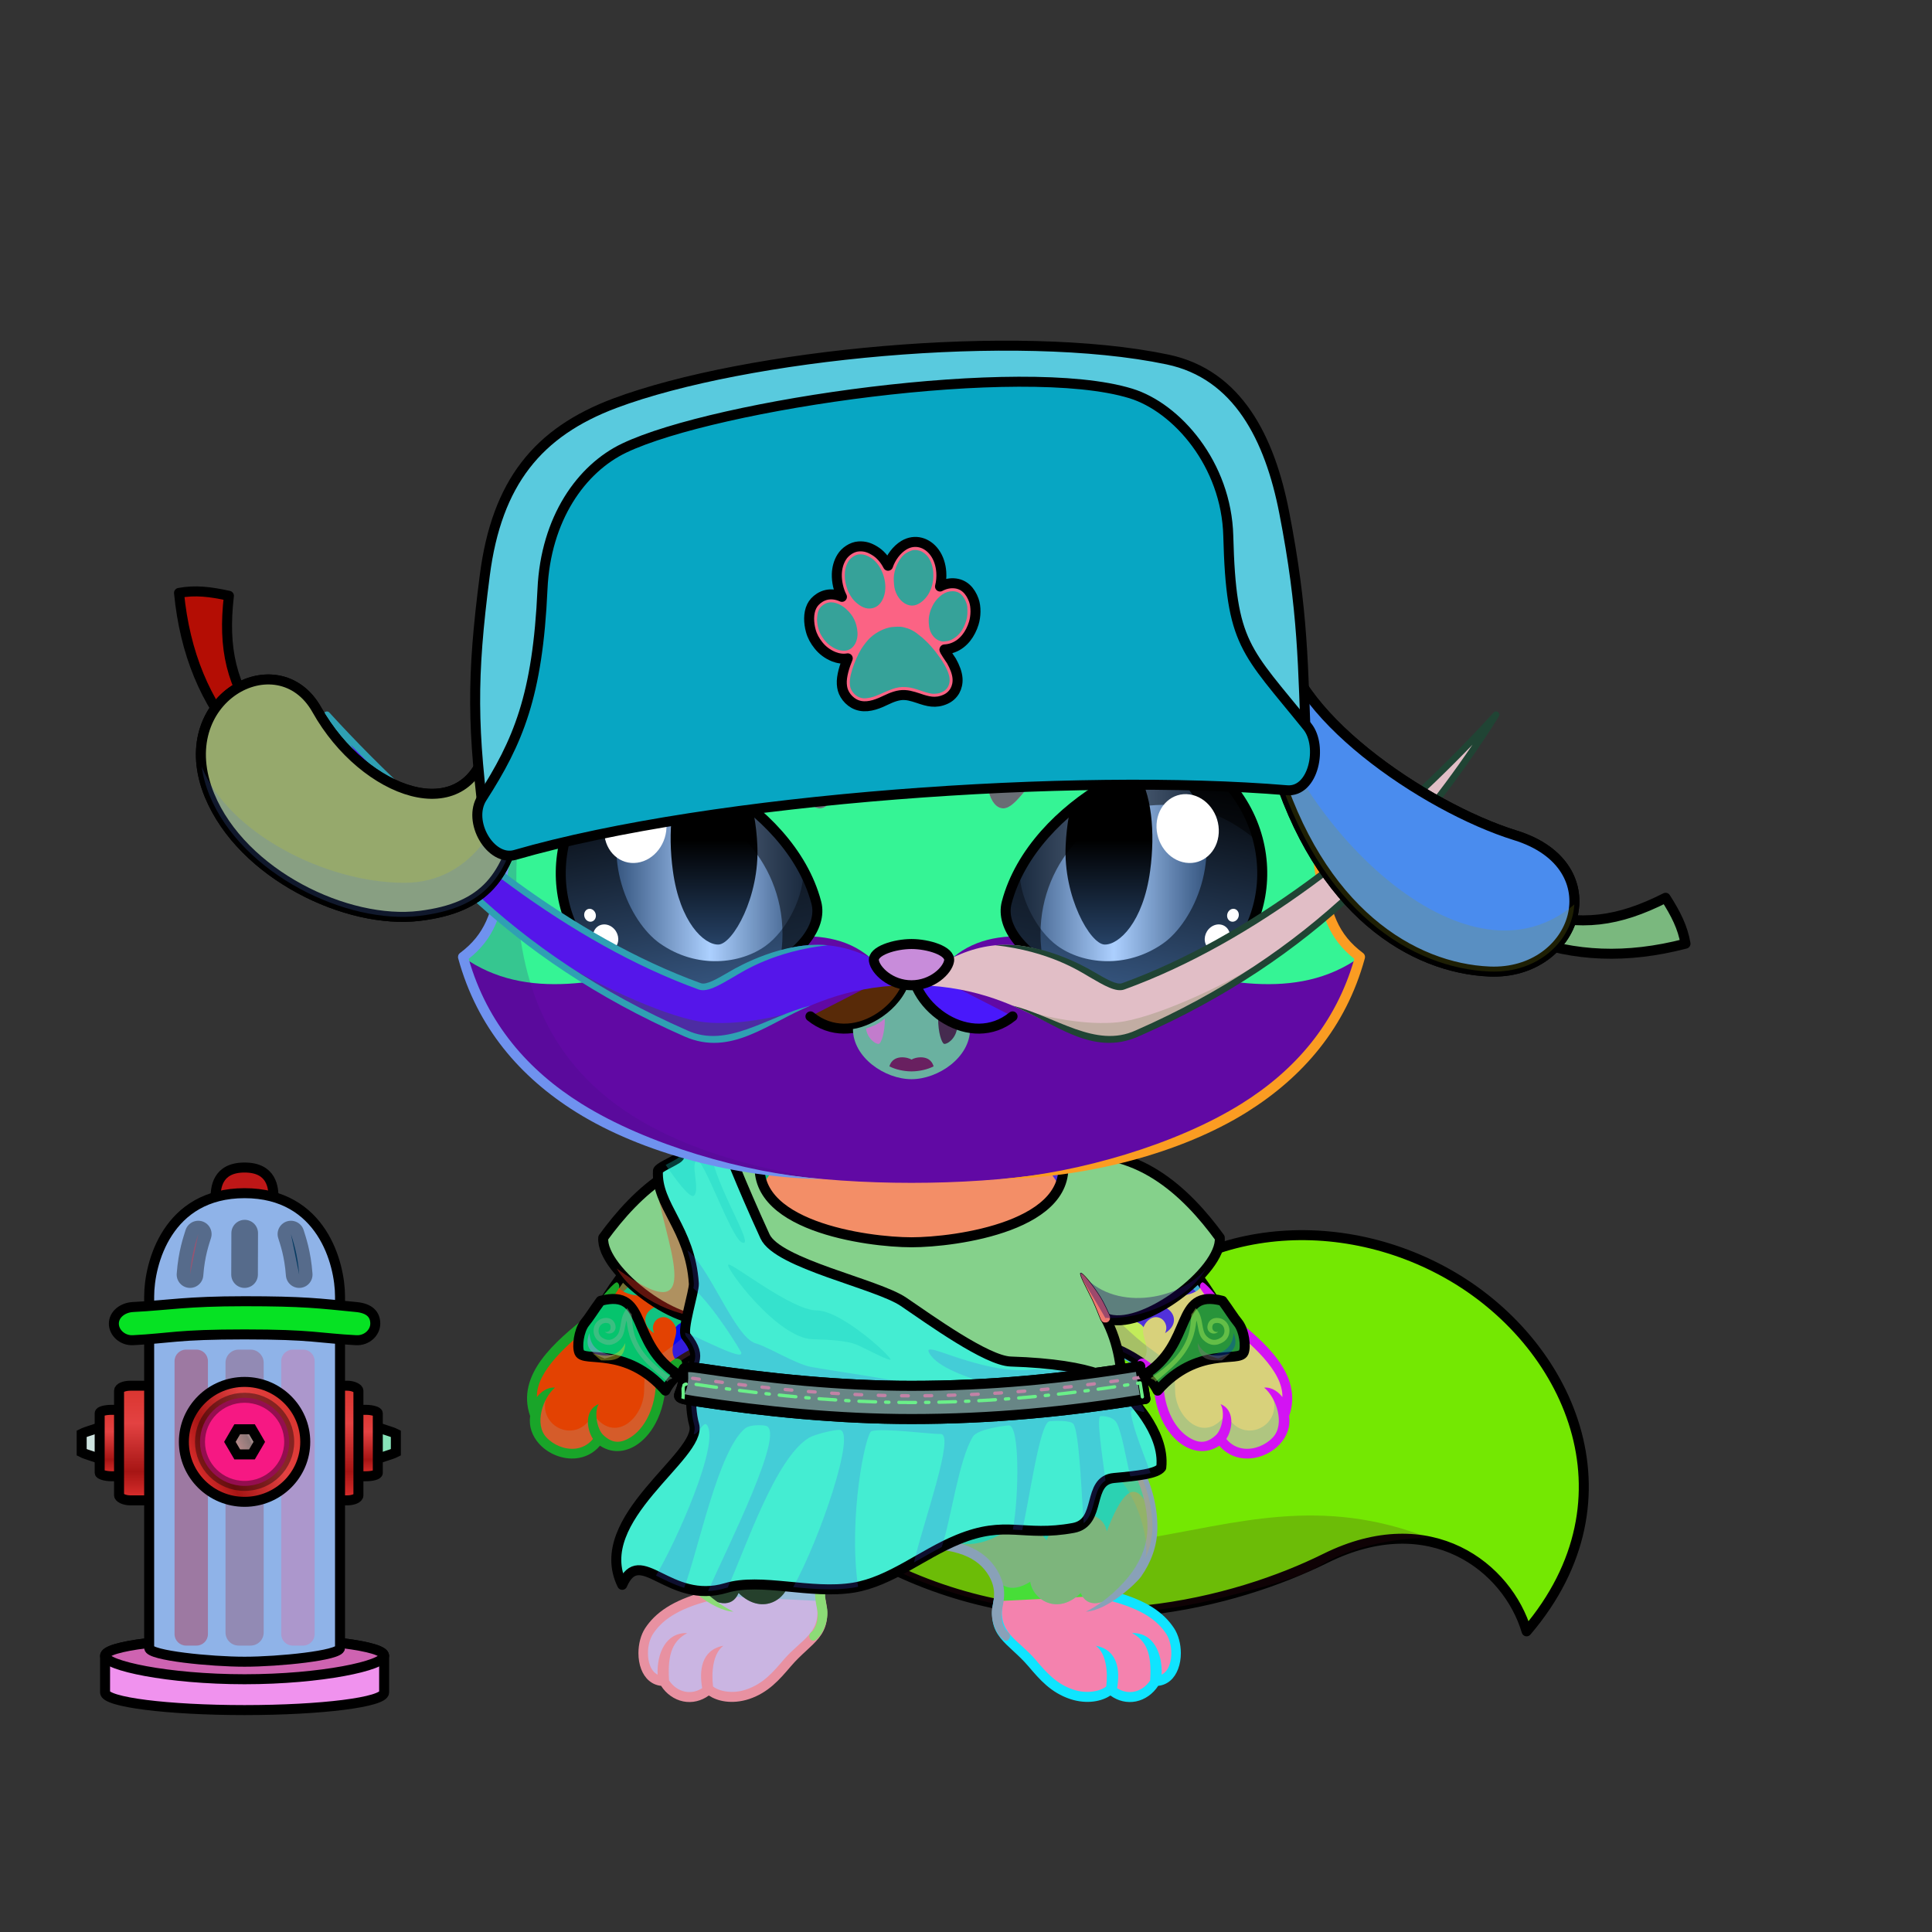 <svg xmlns="http://www.w3.org/2000/svg" xmlns:xlink="http://www.w3.org/1999/xlink" style="shape-rendering:geometricPrecision; text-rendering:geometricPrecision; image-rendering:optimizeQuality; fill-rule:evenodd; clip-rule:evenodd" version="1.1" viewBox="0 0 29000 29000" xml:space="preserve"><rect x="0" y="0" width="29000" height="29000" fill="#333333" stroke="none"/><defs><style type="text/css">.BraceletWoodElf-Mediumfil71new {fill:black;fill-rule:nonzero;fill-opacity:0.4}
.BraceletWoodElf-Mediumfil70new {fill:url(#BraceletWoodElf-Mediumid178new)}
.BraceletWoodElf-Mediumstr0new {stroke:black;stroke-width:150;stroke-linecap:round;stroke-linejoin:round}
.BraceletWoodElf-Mediumfil72new {fill:url(#BraceletWoodElf-Mediumid75new)}
.HatUshanka-Mediumfil31new {fill:white;fill-opacity:0.502}
.HatUshanka-Mediumfil14new {fill:black;fill-opacity:0.2}
.HatUshanka-Mediumfil683new {fill:url(#HatUshanka-Mediumid572new)}
.HatUshanka-Mediumfil685new {fill:url(#HatUshanka-Mediumid440new)}
.HatUshanka-Mediumfil679new {fill:#643200}
.HatUshanka-Mediumstr0new {stroke:black;stroke-width:150;stroke-linecap:round;stroke-linejoin:round}
.HatUshanka-Mediumfil680new {fill:url(#HatUshanka-Mediumid136new)}
.HatUshanka-Mediumstr6new {stroke:black;stroke-width:150}
.HatUshanka-Mediumfil33new {fill:none}
.HatUshanka-Mediumfil681new {fill:url(#HatUshanka-Mediumid553new)}
.HatUshanka-Mediumfil682new {fill:url(#HatUshanka-Mediumid574new)}
.HatUshanka-Mediumfil684new {fill:url(#HatUshanka-Mediumid702new);fill-rule:nonzero}
.HairBack-Fox0fil0 {fill:none}
.Tail-Fox0fil7 {fill:url(#Tail-Fox0id34)}
.Tail-Fox0fil8 {fill:black;fill-opacity:0.2}
.Tail-Fox0fil0 {fill:none}
.Tail-Fox0str0 {stroke:black;stroke-width:150;stroke-linecap:round;stroke-linejoin:round}
.RightFoot-Fox0fil20 {fill:url(#RightFoot-Fox0id163)}
.RightFoot-Fox0fil8 {fill:black;fill-opacity:0.2}
.RightFoot-Fox0fil0 {fill:none}
.RightFoot-Fox0fil18 {fill:black;fill-rule:nonzero}
.RightLeg-Fox4fil23 {fill:url(#RightLeg-Fox4id41)}
.RightLeg-Fox4fil27 {fill:#faf9fb;fill-opacity:0.4}
.RightLeg-Fox4fil18 {fill:black;fill-rule:nonzero}
.RightLeg-Fox4fil8 {fill:black;fill-opacity:0.2}
.LeftFoot-Fox0fil29 {fill:url(#LeftFoot-Fox0id166)}
.LeftFoot-Fox0fil8 {fill:black;fill-opacity:0.2}
.LeftFoot-Fox0fil0 {fill:none}
.LeftFoot-Fox0fil18 {fill:black;fill-rule:nonzero}
.LeftLeg-Fox4fil32 {fill:url(#LeftLeg-Fox4id44)}
.LeftLeg-Fox4fil27 {fill:#faf9fb;fill-opacity:0.4}
.LeftLeg-Fox4fil18 {fill:black;fill-rule:nonzero}
.LeftLeg-Fox4fil8 {fill:black;fill-opacity:0.2}
.RightHand-Fox1fil34 {fill:url(#RightHand-Fox1id128)}
.RightHand-Fox1fil35 {fill:url(#RightHand-Fox1id107)}
.RightHand-Fox1fil8 {fill:black;fill-opacity:0.2}
.RightHand-Fox1fil0 {fill:none}
.RightHand-Fox1str0 {stroke:black;stroke-width:150;stroke-linecap:round;stroke-linejoin:round}
.RightPaw-Fox4fil43 {fill:url(#RightPaw-Fox4id111)}
.RightPaw-Fox4fil8 {fill:black;fill-opacity:0.2}
.RightPaw-Fox4fil18 {fill:black;fill-rule:nonzero}
.LeftHand-Fox1fil44 {fill:url(#LeftHand-Fox1id144)}
.LeftHand-Fox1fil45 {fill:url(#LeftHand-Fox1id124)}
.LeftHand-Fox1fil8 {fill:black;fill-opacity:0.2}
.LeftHand-Fox1fil0 {fill:none}
.LeftHand-Fox1str0 {stroke:black;stroke-width:150;stroke-linecap:round;stroke-linejoin:round}
.LeftPaw-Fox4fil52 {fill:url(#LeftPaw-Fox4id104)}
.LeftPaw-Fox4fil8 {fill:black;fill-opacity:0.2}
.LeftPaw-Fox4fil18 {fill:black;fill-rule:nonzero}
.Body-Fox4fil53 {fill:url(#Body-Fox4id192)}
.Body-Fox4fil54 {fill:#faf9fb;fill-opacity:0.502}
.Body-Fox4fil8 {fill:black;fill-opacity:0.2}
.Body-Fox4fil18 {fill:black;fill-rule:nonzero}
.Body-Fox4fil57 {fill:black;fill-opacity:0.102}
.Body-Fox4fil58 {fill:url(#Body-Fox4id49)}
.Head-Fox2fil132 {fill:url(#Head-Fox2id116)}
.Head-Fox2fil133 {fill:url(#Head-Fox2id76)}
.Head-Fox2fil8 {fill:black;fill-opacity:0.2}
.Head-Fox2fil18 {fill:black;fill-rule:nonzero}
.Mouth-Fox10fil2 {fill:black}
.Mouth-Fox10fil145 {fill:url(#Mouth-Fox10id133)}
.Mouth-Fox10fil143 {fill:#FF9999}
.Mouth-Fox10fil146 {fill:url(#Mouth-Fox10id145)}
.Mouth-Fox10fil0 {fill:none}
.Mouth-Fox10str0 {stroke:black;stroke-width:150;stroke-linecap:round;stroke-linejoin:round}
.Eyes-Fox9fil150 {fill:#d3dbe9}
.Eyes-Fox9fil4 {fill:black;fill-opacity:0.502}
.Eyes-Fox9fil200 {fill:url(#Eyes-Fox9id174)}
.Eyes-Fox9fil201 {fill:url(#Eyes-Fox9id25)}
.Eyes-Fox9fil202 {fill:url(#Eyes-Fox9id23)}
.Eyes-Fox9fil142 {fill:white}
.Eyes-Fox9fil203 {fill:url(#Eyes-Fox9id173)}
.Eyes-Fox9fil204 {fill:url(#Eyes-Fox9id26)}
.Eyes-Fox9fil205 {fill:url(#Eyes-Fox9id102)}
.Eyes-Fox9fil0 {fill:none}
.Eyes-Fox9str1 {stroke:black;stroke-width:150}
.Moustache-Fox7fil213 {fill:url(#Moustache-Fox7id66)}
.Moustache-Fox7fil5 {fill:black;fill-opacity:0.302}
.Moustache-Fox7fil18 {fill:black;fill-rule:nonzero}
.Moustache-Fox7fil214 {fill:url(#Moustache-Fox7id10)}
.Nose-Fox0fil215 {fill:url(#Nose-Fox0id189)}
.Nose-Fox0str0 {stroke:black;stroke-width:150;stroke-linecap:round;stroke-linejoin:round}
.NecklaceToga-Mediumfil12 {fill:url(#NecklaceToga-Mediumid32)}
.NecklaceToga-Mediumfil1 {fill:black;fill-opacity:0.302}
.NecklaceToga-Mediumfil13 {fill:url(#NecklaceToga-Mediumid143);fill-rule:nonzero}
.NecklaceToga-Mediumfil14 {fill:url(#NecklaceToga-Mediumid144);fill-rule:nonzero}
.NecklaceToga-Mediumfil15 {fill:url(#NecklaceToga-Mediumid145);fill-rule:nonzero}
.NecklaceToga-Mediumfil7 {fill:black;fill-opacity:0.4}
.NecklaceToga-Mediumfil9 {fill:black;fill-opacity:0.2}
.NecklaceToga-Mediumfil6 {fill:black;fill-rule:nonzero}
.NecklaceToga-Mediumfil5 {fill:none}
.NecklaceToga-Mediumstr0 {stroke:black;stroke-width:150;stroke-linecap:round;stroke-linejoin:round}
.NecklaceToga-Mediumstr1 {stroke:black;stroke-width:7.62}
.NecklaceToga-Mediumfil16 {fill:url(#NecklaceToga-Mediumid15)}
.NecklaceToga-Mediumfil17 {fill:url(#NecklaceToga-Mediumid146);fill-rule:nonzero}
.NecklaceToga-Mediumfil11 {fill:none;fill-rule:nonzero}
.AccessoryWaterHydrantfil32 {fill:#FF9E9E;fill-opacity:0.502}
.AccessoryWaterHydrantfil35 {fill:black;fill-opacity:0.4}
.AccessoryWaterHydrantfil25 {fill:url(#AccessoryWaterHydrantid35)}
.AccessoryWaterHydrantstr2 {stroke:black;stroke-width:150;stroke-linecap:round}
.AccessoryWaterHydrantfil26 {fill:url(#AccessoryWaterHydrantid50)}
.AccessoryWaterHydrantfil27 {fill:url(#AccessoryWaterHydrantid32)}
.AccessoryWaterHydrantfil28 {fill:url(#AccessoryWaterHydrantid74)}
.AccessoryWaterHydrantfil29 {fill:url(#AccessoryWaterHydrantid66)}
.AccessoryWaterHydrantfil30 {fill:url(#AccessoryWaterHydrantid34)}
.AccessoryWaterHydrantfil31 {fill:url(#AccessoryWaterHydrantid70)}
.AccessoryWaterHydrantstr3 {stroke:black;stroke-width:150;stroke-linecap:round;stroke-linejoin:round}
.AccessoryWaterHydrantfil2 {fill:none}
.AccessoryWaterHydrantstr4 {stroke:black;stroke-width:150}
.AccessoryWaterHydrantfil33 {fill:url(#AccessoryWaterHydrantid38)}
.AccessoryWaterHydrantfil34 {fill:url(#AccessoryWaterHydrantid57)}
.AccessoryWaterHydrantfil36 {fill:url(#AccessoryWaterHydrantid60)}
.AccessoryWaterHydrantfil37 {fill:url(#AccessoryWaterHydrantid54)}
.AccessoryWaterHydrantfil38 {fill:url(#AccessoryWaterHydrantid58)}
.AccessoryWaterHydrantfil39 {fill:none}
.AccessoryWaterHydrantstr5 {stroke:black;stroke-width:150;stroke-opacity:0.4}
.AccessoryWaterHydrantfil40 {fill:url(#AccessoryWaterHydrantid68)}
.AccessoryWaterHydrantstr1 {stroke:black;stroke-width:150}
.AccessoryWaterHydrantstr6 {stroke:black;stroke-width:400;stroke-linecap:round;stroke-linejoin:round;stroke-opacity:0.4}
</style><linearGradient gradientUnits="userSpaceOnUse" id="BraceletWoodElf-Mediumid178new" x1="9800.52" x2="9074.4" xlink:href="#BraceletWoodElf-Mediumid75new" y1="19580.9" y2="20791.2">
  </linearGradient><linearGradient gradientUnits="userSpaceOnUse" id="HatUshanka-Mediumid572new" x1="13613" x2="13289.9" y1="12530.1" y2="6043.75">
   <stop offset="0" style="stop-opacity:1; stop-color:#C9AD91"/>
   <stop offset="0.51" style="stop-opacity:1; stop-color:#EBD1B7"/>
   <stop offset="1" style="stop-opacity:1; stop-color:#F2DFCB"/>
  </linearGradient><linearGradient gradientUnits="userSpaceOnUse" id="HatUshanka-Mediumid440new" x1="13217.6" x2="13567.9" y1="8259.32" y2="10477.9">
   <stop offset="0" style="stop-opacity:1; stop-color:red"/>
   <stop offset="1" style="stop-opacity:1; stop-color:#870000"/>
  </linearGradient><linearGradient gradientUnits="userSpaceOnUse" id="HatUshanka-Mediumid136new" x1="18968.1" x2="23659.1" y1="11787.9" y2="12257">
   <stop offset="0" style="stop-opacity:1; stop-color:#C9AD91"/>
   <stop offset="0.561" style="stop-opacity:1; stop-color:#EBD1B7"/>
   <stop offset="1" style="stop-opacity:1; stop-color:#F2DFCB"/>
  </linearGradient><linearGradient gradientUnits="userSpaceOnUse" id="HatUshanka-Mediumid553new" x1="7438.35" x2="3427.57" xlink:href="#HatUshanka-Mediumid136new" y1="12658.2" y2="11303.2">
  </linearGradient><linearGradient gradientUnits="userSpaceOnUse" id="HatUshanka-Mediumid574new" x1="13447.3" x2="13294.7" y1="12378.6" y2="5601.47">
   <stop offset="0" style="stop-opacity:1; stop-color:#5C3005"/>
   <stop offset="1" style="stop-opacity:1; stop-color:#DBA777"/>
  </linearGradient><linearGradient gradientUnits="userSpaceOnUse" id="HatUshanka-Mediumid702new" x1="12852.6" x2="13935.1" y1="10469.1" y2="8266.76">
   <stop offset="0" style="stop-opacity:1; stop-color:#AB8900"/>
   <stop offset="0.322" style="stop-opacity:1; stop-color:#FBE773"/>
   <stop offset="0.631" style="stop-opacity:1; stop-color:white"/>
   <stop offset="0.8" style="stop-opacity:1; stop-color:#FDE976"/>
   <stop offset="1" style="stop-opacity:1; stop-color:#DEA700"/>
  </linearGradient><linearGradient gradientUnits="objectBoundingBox" id="Tail-Fox0id34" x1="11.014%" x2="88.986%" y1="16.721%" y2="83.279%">
   <stop offset="0" style="stop-opacity:1; stop-color:#c7d0d9"/>
   <stop offset="0.541" style="stop-opacity:1; stop-color:#f7fbff"/>
   <stop offset="1" style="stop-opacity:1; stop-color:#ffffff"/>
  </linearGradient><linearGradient gradientUnits="userSpaceOnUse" id="RightFoot-Fox0id163" x1="16304.9" x2="16304.9" xlink:href="#RightFoot-Fox0id14" y1="23252.2" y2="25473.4">
  </linearGradient><linearGradient gradientUnits="objectBoundingBox" id="RightLeg-Fox4id41" x1="23.32%" x2="76.68%" y1="93.65%" y2="6.35%">
   <stop offset="0" style="stop-opacity:1; stop-color:#ffffff"/>
   <stop offset="0.2" style="stop-opacity:1; stop-color:#ffffff"/>
   <stop offset="1" style="stop-opacity:1; stop-color:#f7fbff"/>
  </linearGradient><linearGradient gradientUnits="userSpaceOnUse" id="LeftFoot-Fox0id166" x1="11002.8" x2="11002.8" xlink:href="#LeftFoot-Fox0id14" y1="23252.1" y2="25473.4">
  </linearGradient><linearGradient gradientUnits="objectBoundingBox" id="LeftLeg-Fox4id44" x1="76.68%" x2="23.32%" xlink:href="#LeftLeg-Fox4id41" y1="93.65%" y2="6.35%">
  </linearGradient><linearGradient gradientUnits="objectBoundingBox" id="RightHand-Fox1id128" x1="19.715%" x2="80.285%" y1="10.418%" y2="89.581%">
   <stop offset="0" style="stop-opacity:1; stop-color:#c7d0d9"/>
   <stop offset="0.02" style="stop-opacity:1; stop-color:#c7d0d9"/>
   <stop offset="0.722" style="stop-opacity:1; stop-color:#f7fbff"/>
   <stop offset="1" style="stop-opacity:1; stop-color:#f7fbff"/>
  </linearGradient><linearGradient gradientUnits="userSpaceOnUse" id="RightHand-Fox1id107" x1="16599.9" x2="17085.4" xlink:href="#RightHand-Fox1id90" y1="19453.1" y2="20462.8">
  </linearGradient><linearGradient gradientUnits="userSpaceOnUse" id="RightPaw-Fox4id111" x1="18798.1" x2="17653" xlink:href="#RightPaw-Fox4id92" y1="21585.5" y2="19323.4">
  </linearGradient><linearGradient gradientUnits="objectBoundingBox" id="LeftHand-Fox1id144" x1="80.285%" x2="19.715%" xlink:href="#LeftHand-Fox1id128" y1="10.418%" y2="89.581%">
  </linearGradient><linearGradient gradientUnits="userSpaceOnUse" id="LeftHand-Fox1id124" x1="10707.7" x2="10222.3" xlink:href="#LeftHand-Fox1id90" y1="19453.1" y2="20462.8">
  </linearGradient><linearGradient gradientUnits="userSpaceOnUse" id="LeftPaw-Fox4id104" x1="8509.52" x2="9654.68" xlink:href="#LeftPaw-Fox4id92" y1="21585.5" y2="19323.4">
  </linearGradient><linearGradient gradientUnits="objectBoundingBox" id="Body-Fox4id192" x1="50%" x2="50%" y1="0%" y2="100%">
   <stop offset="0" style="stop-opacity:1; stop-color:#c7d0d9"/>
   <stop offset="0.102" style="stop-opacity:1; stop-color:#c7d0d9"/>
   <stop offset="0.522" style="stop-opacity:1; stop-color:#f7fbff"/>
   <stop offset="1" style="stop-opacity:1; stop-color:#ffffff"/>
  </linearGradient><linearGradient gradientUnits="objectBoundingBox" id="Body-Fox4id49" x1="50%" x2="50%" y1="0%" y2="100%">
   <stop offset="0" style="stop-opacity:1; stop-color:#e6dfed"/>
   <stop offset="0.122" style="stop-opacity:1; stop-color:#e6dfed"/>
   <stop offset="0.51" style="stop-opacity:1; stop-color:#faf9fb"/>
   <stop offset="1" style="stop-opacity:1; stop-color:#faf9fb"/>
  </linearGradient><linearGradient gradientUnits="objectBoundingBox" id="Head-Fox2id116" x1="50%" x2="50%" xlink:href="#Head-Fox2id94" y1="100%" y2="0%">
  </linearGradient><linearGradient gradientUnits="userSpaceOnUse" id="Head-Fox2id76" x1="13681.9" x2="13681.9" y1="17755.4" y2="14053.7">
   <stop offset="0" style="stop-opacity:1; stop-color:#e6dfed"/>
   <stop offset="0.6" style="stop-opacity:1; stop-color:#faf9fb"/>
   <stop offset="1" style="stop-opacity:1; stop-color:#faf9fb"/>
  </linearGradient><linearGradient gradientUnits="userSpaceOnUse" id="Mouth-Fox10id133" x1="13140.5" x2="13140.5" y1="15286.3" y2="15669">
   <stop offset="0" style="stop-opacity:1; stop-color:#D6D6D6"/>
   <stop offset="0.6" style="stop-opacity:1; stop-color:white"/>
   <stop offset="1" style="stop-opacity:1; stop-color:#faf9fb"/>
  </linearGradient><linearGradient gradientUnits="userSpaceOnUse" id="Mouth-Fox10id145" x1="14223.3" x2="14223.3" xlink:href="#Mouth-Fox10id133" y1="15286.3" y2="15669">
  </linearGradient><linearGradient gradientUnits="userSpaceOnUse" id="Eyes-Fox9id174" x1="10692.8" x2="9987.82" xlink:href="#Eyes-Fox9id11" y1="14899.5" y2="11363.2">
  </linearGradient><linearGradient gradientUnits="userSpaceOnUse" id="Eyes-Fox9id25" x1="9252.67" x2="12054.6" xlink:href="#Eyes-Fox9id4" y1="12956.5" y2="12956.5">
  </linearGradient><linearGradient gradientUnits="userSpaceOnUse" id="Eyes-Fox9id23" x1="10718.3" x2="10718.3" xlink:href="#Eyes-Fox9id3" y1="11567.3" y2="14177.8">
  </linearGradient><linearGradient gradientUnits="userSpaceOnUse" id="Eyes-Fox9id173" x1="16671" x2="17376" xlink:href="#Eyes-Fox9id11" y1="14899.5" y2="11363.2">
  </linearGradient><linearGradient gradientUnits="userSpaceOnUse" id="Eyes-Fox9id26" x1="15309.3" x2="18111.2" xlink:href="#Eyes-Fox9id4" y1="12956.5" y2="12956.5">
  </linearGradient><linearGradient gradientUnits="userSpaceOnUse" id="Eyes-Fox9id102" x1="16645.5" x2="16645.5" xlink:href="#Eyes-Fox9id3" y1="11567.3" y2="14177.8">
  </linearGradient><linearGradient gradientUnits="userSpaceOnUse" id="Moustache-Fox7id66" x1="12648.2" x2="5836" xlink:href="#Moustache-Fox7id2" y1="14800.5" y2="11550.6">
  </linearGradient><linearGradient gradientUnits="userSpaceOnUse" id="Moustache-Fox7id10" x1="14715.7" x2="21527.8" xlink:href="#Moustache-Fox7id2" y1="14800.5" y2="11550.6">
  </linearGradient><linearGradient gradientUnits="userSpaceOnUse" id="Nose-Fox0id189" x1="13681.9" x2="13681.9" y1="14170" y2="14789.2">
   <stop offset="0" style="stop-opacity:1; stop-color:#FFCCCC"/>
   <stop offset="1" style="stop-opacity:1; stop-color:#453F2C"/>
  </linearGradient><linearGradient gradientUnits="userSpaceOnUse" id="NecklaceToga-Mediumid32" x1="17180.1" x2="10183.8" xlink:href="#NecklaceToga-Mediumid21" y1="18114" y2="21456.7">
  </linearGradient><linearGradient gradientUnits="userSpaceOnUse" id="NecklaceToga-Mediumid143" x1="16056" x2="11307.9" y1="17372.2" y2="18854.6">
   <stop offset="0" style="stop-opacity:1; stop-color:#CC9933"/>
   <stop offset="0.149" style="stop-opacity:1; stop-color:#FFFCCE"/>
   <stop offset="0.361" style="stop-opacity:1; stop-color:#FFF982"/>
   <stop offset="0.871" style="stop-opacity:1; stop-color:#995E23"/>
   <stop offset="1" style="stop-opacity:1; stop-color:#CC9933"/>
  </linearGradient><linearGradient gradientUnits="userSpaceOnUse" id="NecklaceToga-Mediumid144" x1="9145.81" x2="10859.4" xlink:href="#NecklaceToga-Mediumid143" y1="18750" y2="19343.2">
  </linearGradient><linearGradient gradientUnits="userSpaceOnUse" id="NecklaceToga-Mediumid145" x1="16504.5" x2="18218" xlink:href="#NecklaceToga-Mediumid143" y1="18750" y2="19343.2">
  </linearGradient><linearGradient gradientUnits="userSpaceOnUse" id="NecklaceToga-Mediumid15" x1="12987.4" x2="13698.8" y1="17064.3" y2="23964.5">
   <stop offset="0" style="stop-opacity:1; stop-color:#917254"/>
   <stop offset="0.22" style="stop-opacity:1; stop-color:#D2B089"/>
   <stop offset="0.561" style="stop-opacity:1; stop-color:#906F55"/>
   <stop offset="0.761" style="stop-opacity:1; stop-color:#D0AF87"/>
   <stop offset="1" style="stop-opacity:1; stop-color:#FFE0B5"/>
  </linearGradient><linearGradient gradientUnits="userSpaceOnUse" id="NecklaceToga-Mediumid146" x1="16334.8" x2="11051.3" xlink:href="#NecklaceToga-Mediumid143" y1="20078.8" y2="21728.3">
  </linearGradient><linearGradient gradientUnits="userSpaceOnUse" id="AccessoryWaterHydrantid35" x1="1412.61" x2="1346.62" y1="21900.7" y2="21420.5">
   <stop offset="0" style="stop-opacity:1; stop-color:#C79191"/>
   <stop offset="0.49" style="stop-opacity:1; stop-color:#8C7777"/>
   <stop offset="1" style="stop-opacity:1; stop-color:#EDCFCE"/>
  </linearGradient><linearGradient gradientUnits="userSpaceOnUse" id="AccessoryWaterHydrantid50" x1="1822.86" x2="1822.86" xlink:href="#AccessoryWaterHydrantid32" y1="22158.9" y2="21162.2">
  </linearGradient><linearGradient gradientUnits="userSpaceOnUse" id="AccessoryWaterHydrantid74" x1="5820.44" x2="5754.45" xlink:href="#AccessoryWaterHydrantid35" y1="21900.7" y2="21420.5">
  </linearGradient><linearGradient gradientUnits="userSpaceOnUse" id="AccessoryWaterHydrantid66" x1="5344.2" x2="5344.2" xlink:href="#AccessoryWaterHydrantid32" y1="22158.9" y2="21162.2">
  </linearGradient><linearGradient gradientUnits="userSpaceOnUse" id="AccessoryWaterHydrantid34" x1="5014.59" x2="5014.59" xlink:href="#AccessoryWaterHydrantid32" y1="22521" y2="20800.2">
  </linearGradient><linearGradient gradientUnits="userSpaceOnUse" id="AccessoryWaterHydrantid70" x1="1577.12" x2="5765.73" xlink:href="#AccessoryWaterHydrantid57" y1="25128.7" y2="25128.7">
  </linearGradient><linearGradient gradientUnits="userSpaceOnUse" id="AccessoryWaterHydrantid38" x1="3236.42" x2="4106.43" y1="17865.7" y2="17865.7">
   <stop offset="0" style="stop-opacity:1; stop-color:#DF302F"/>
   <stop offset="0.278" style="stop-opacity:1; stop-color:#860203"/>
   <stop offset="0.561" style="stop-opacity:1; stop-color:#A61514"/>
   <stop offset="0.78" style="stop-opacity:1; stop-color:#FF8C96"/>
   <stop offset="1" style="stop-opacity:1; stop-color:#D9342E"/>
  </linearGradient><linearGradient gradientUnits="userSpaceOnUse" id="AccessoryWaterHydrantid60" x1="1709.43" x2="5633.42" xlink:href="#AccessoryWaterHydrantid57" y1="19824.4" y2="19824.4">
  </linearGradient><linearGradient gradientUnits="userSpaceOnUse" id="AccessoryWaterHydrantid54" x1="2866.92" x2="4475.93" xlink:href="#AccessoryWaterHydrantid32" y1="22066.7" y2="21218.5">
  </linearGradient><linearGradient gradientUnits="userSpaceOnUse" id="AccessoryWaterHydrantid58" x1="3278.19" x2="4064.66" xlink:href="#AccessoryWaterHydrantid32" y1="21849.9" y2="21435.3">
  </linearGradient><linearGradient gradientUnits="userSpaceOnUse" id="AccessoryWaterHydrantid68" x1="3485.88" x2="3856.97" y1="21740.4" y2="21544.8">
   <stop offset="0" style="stop-opacity:1; stop-color:#C79191"/>
   <stop offset="0.671" style="stop-opacity:1; stop-color:#8C7777"/>
   <stop offset="1" style="stop-opacity:1; stop-color:#EDCFCE"/>
  </linearGradient><linearGradient gradientUnits="userSpaceOnUse" id="BraceletWoodElf-Mediumid75new" x1="18289.4" x2="17563.3" y1="19580.9" y2="20791.2">
   <stop offset="0" style="stop-opacity:1; stop-color:#643200"/>
   <stop offset="0.569" style="stop-opacity:1; stop-color:#935E39"/>
   <stop offset="1" style="stop-opacity:1; stop-color:#DB945A"/>
  </linearGradient><linearGradient gradientUnits="userSpaceOnUse" id="RightFoot-Fox0id14" x1="15903.9" x2="21356.9" y1="9993.71" y2="4540.69">
   <stop offset="0" style="stop-opacity:1; stop-color:#c7d0d9"/>
   <stop offset="1" style="stop-opacity:1; stop-color:#ffffff"/>
  </linearGradient><linearGradient gradientUnits="userSpaceOnUse" id="LeftFoot-Fox0id14" x1="15903.9" x2="21356.9" y1="9993.71" y2="4540.69">
   <stop offset="0" style="stop-opacity:1; stop-color:#c7d0d9"/>
   <stop offset="1" style="stop-opacity:1; stop-color:#ffffff"/>
  </linearGradient><linearGradient gradientUnits="objectBoundingBox" id="LeftLeg-Fox4id41" x1="23.32%" x2="76.68%" y1="93.65%" y2="6.35%">
   <stop offset="0" style="stop-opacity:1; stop-color:#ffffff"/>
   <stop offset="0.2" style="stop-opacity:1; stop-color:#ffffff"/>
   <stop offset="1" style="stop-opacity:1; stop-color:#f7fbff"/>
  </linearGradient><linearGradient gradientUnits="userSpaceOnUse" id="RightHand-Fox1id90" x1="16597.3" x2="20364.3" y1="8892.36" y2="5845.48">
   <stop offset="0" style="stop-opacity:1; stop-color:#f7fbff"/>
   <stop offset="1" style="stop-opacity:1; stop-color:#ffffff"/>
  </linearGradient><linearGradient gradientUnits="userSpaceOnUse" id="RightPaw-Fox4id92" x1="18753.4" x2="17671.1" y1="21628.2" y2="19462.6">
   <stop offset="0" style="stop-opacity:1; stop-color:#ffffff"/>
   <stop offset="1" style="stop-opacity:1; stop-color:#c7d0d9"/>
  </linearGradient><linearGradient gradientUnits="objectBoundingBox" id="LeftHand-Fox1id128" x1="19.715%" x2="80.285%" y1="10.418%" y2="89.581%">
   <stop offset="0" style="stop-opacity:1; stop-color:#c7d0d9"/>
   <stop offset="0.02" style="stop-opacity:1; stop-color:#c7d0d9"/>
   <stop offset="0.722" style="stop-opacity:1; stop-color:#f7fbff"/>
   <stop offset="1" style="stop-opacity:1; stop-color:#f7fbff"/>
  </linearGradient><linearGradient gradientUnits="userSpaceOnUse" id="LeftHand-Fox1id90" x1="16597.3" x2="20364.3" y1="8892.36" y2="5845.48">
   <stop offset="0" style="stop-opacity:1; stop-color:#f7fbff"/>
   <stop offset="1" style="stop-opacity:1; stop-color:#ffffff"/>
  </linearGradient><linearGradient gradientUnits="userSpaceOnUse" id="LeftPaw-Fox4id92" x1="18753.4" x2="17671.1" y1="21628.2" y2="19462.6">
   <stop offset="0" style="stop-opacity:1; stop-color:#ffffff"/>
   <stop offset="1" style="stop-opacity:1; stop-color:#c7d0d9"/>
  </linearGradient><linearGradient gradientUnits="objectBoundingBox" id="Head-Fox2id94" x1="50%" x2="50%" y1="100%" y2="0%">
   <stop offset="0" style="stop-opacity:1; stop-color:#c7d0d9"/>
   <stop offset="0.4" style="stop-opacity:1; stop-color:#f7fbff"/>
   <stop offset="1" style="stop-opacity:1; stop-color:#ffffff"/>
  </linearGradient><linearGradient gradientUnits="userSpaceOnUse" id="Eyes-Fox9id11" x1="16664.8" x2="17411" y1="14898.5" y2="11291.1">
   <stop offset="0" style="stop-opacity:1; stop-color:#365680"/>
   <stop offset="1" style="stop-opacity:1; stop-color:black"/>
  </linearGradient><linearGradient gradientUnits="objectBoundingBox" id="Eyes-Fox9id4" x1="100%" x2="0%" y1="50%" y2="50%">
   <stop offset="0" style="stop-opacity:1; stop-color:#365680"/>
   <stop offset="0.502" style="stop-opacity:1; stop-color:#acd0ff"/>
   <stop offset="1" style="stop-opacity:1; stop-color:#365680"/>
  </linearGradient><linearGradient gradientUnits="userSpaceOnUse" id="Eyes-Fox9id3" x1="16867.8" x2="16867.8" y1="11330.3" y2="14359.1">
   <stop offset="0" style="stop-opacity:1; stop-color:black"/>
   <stop offset="0.4" style="stop-opacity:1; stop-color:black"/>
   <stop offset="1" style="stop-opacity:1; stop-color:#264266"/>
  </linearGradient><linearGradient gradientUnits="userSpaceOnUse" id="Moustache-Fox7id2" x1="13681.9" x2="13681.9" y1="16511.4" y2="18244.7">
   <stop offset="0" style="stop-opacity:1; stop-color:#fffffd"/>
   <stop offset="1" style="stop-opacity:1; stop-color:#e6e6cc"/>
  </linearGradient><linearGradient gradientUnits="userSpaceOnUse" id="NecklaceToga-Mediumid21" x1="17168.3" x2="10195.5" y1="19535" y2="22706.1">
   <stop offset="0" style="stop-opacity:1; stop-color:#A32C1F"/>
   <stop offset="0.58" style="stop-opacity:1; stop-color:#381023"/>
   <stop offset="1" style="stop-opacity:1; stop-color:#9E2529"/>
  </linearGradient><linearGradient gradientUnits="userSpaceOnUse" id="AccessoryWaterHydrantid32" x1="2152.47" x2="2152.47" y1="22521" y2="20800.2">
   <stop offset="0" style="stop-opacity:1; stop-color:#DF302F"/>
   <stop offset="0.251" style="stop-opacity:1; stop-color:#A61514"/>
   <stop offset="0.671" style="stop-opacity:1; stop-color:#E34242"/>
   <stop offset="1" style="stop-opacity:1; stop-color:#D9342E"/>
  </linearGradient><linearGradient gradientUnits="userSpaceOnUse" id="AccessoryWaterHydrantid57" x1="2239.15" x2="5103.7" y1="21426.4" y2="21426.4">
   <stop offset="0" style="stop-opacity:1; stop-color:#DF302F"/>
   <stop offset="0.278" style="stop-opacity:1; stop-color:#860203"/>
   <stop offset="0.561" style="stop-opacity:1; stop-color:#A61514"/>
   <stop offset="0.78" style="stop-opacity:1; stop-color:#FC606D"/>
   <stop offset="1" style="stop-opacity:1; stop-color:#D9342E"/>
  </linearGradient></defs><g id="AccessoryWaterHydrant">
  <g id="_3081483343424">
   <path class="AccessoryWaterHydrantfil25 AccessoryWaterHydrantstr2" d="M1534 21913c-74,-37 -235,-75 -308,-113 0,-470 0,192 0,-279 73,-38 234,-75 308,-113 0,546 0,-41 0,505z" style="fill:#cde3df"/>
   <rect class="AccessoryWaterHydrantfil26 AccessoryWaterHydrantstr2" height="997" rx="179" ry="51" width="654" x="1496" y="21162"/>
   <rect class="AccessoryWaterHydrantfil27 AccessoryWaterHydrantstr2" height="1721" rx="169" ry="75" width="731" x="1787" y="20800"/>
   <path class="AccessoryWaterHydrantfil28 AccessoryWaterHydrantstr2" d="M5633 21913c74,-37 235,-75 309,-113 0,-470 0,192 0,-279 -74,-38 -235,-75 -309,-113 0,546 0,-41 0,505z" style="fill:#87e3b9"/>
   <rect class="AccessoryWaterHydrantfil29 AccessoryWaterHydrantstr2" height="997" rx="179" ry="51" width="654" x="5017" y="21162"/>
   <rect class="AccessoryWaterHydrantfil30 AccessoryWaterHydrantstr2" height="1721" rx="169" ry="75" width="731" x="4649" y="20800"/>
   <path class="AccessoryWaterHydrantfil31 AccessoryWaterHydrantstr3" d="M5766 25404l0 -550c0,-147 -938,-265 -2095,-265 -1156,0 -2094,118 -2094,265l0 550c0,146 938,265 2094,265 1157,0 2095,-119 2095,-265z" style="fill:#f092ee"/>
   <path class="AccessoryWaterHydrantfil32" d="M3671 24589c1157,0 2095,118 2095,265 0,146 -938,352 -2095,352 -1156,0 -2094,-206 -2094,-352 0,-147 938,-265 2094,-265z" style="fill:#6f7f14"/>
   <path class="AccessoryWaterHydrantfil2 AccessoryWaterHydrantstr4" d="M3671 24589c1157,0 2095,118 2095,265 0,146 -938,352 -2095,352 -1156,0 -2094,-206 -2094,-352 0,-147 938,-265 2094,-265z" style="fill:#ce63b1"/>
   <path class="AccessoryWaterHydrantfil33 AccessoryWaterHydrantstr3" d="M3671 17525c-415,0 -435,312 -435,457 0,145 0,114 0,222 0,15 83,-54 435,-54 353,0 435,69 435,54 0,-108 0,-77 0,-222 0,-145 -19,-457 -435,-457z" style="fill:#be1717"/>
   <path class="AccessoryWaterHydrantfil34 AccessoryWaterHydrantstr3" d="M3671 17910c-1161,0 -1432,1058 -1432,1550l0 480 0 273 0 4523c0,115 924,207 1432,207 509,0 1433,-92 1433,-207l0 -4523 0 -273 0 -480c0,-492 -271,-1550 -1433,-1550z" style="fill:#8fb3e8"/>
   <path class="AccessoryWaterHydrantfil35" d="M3583 24701l177 0c109,0 198,-88 198,-197l0 -4049c0,-108 -89,-197 -198,-197l-177 0c-109,0 -198,89 -198,197l0 4049c0,109 89,197 198,197z" style="fill:#964e68"/>
   <path class="AccessoryWaterHydrantfil35" d="M4394 24701l156 0c95,0 173,-77 173,-172l0 -4098c0,-96 -78,-173 -173,-173l-156 0c-95,0 -173,77 -173,173l0 4098c0,95 78,172 173,172z" style="fill:#d870a4"/>
   <path class="AccessoryWaterHydrantfil35" d="M2793 24701l155 0c96,0 173,-77 173,-172l0 -4098c0,-96 -77,-173 -173,-173l-155 0c-95,0 -173,77 -173,173l0 4098c0,95 78,172 173,172z" style="fill:#b2233a"/>
   <path class="AccessoryWaterHydrantfil36 AccessoryWaterHydrantstr3" d="M1996 20117c559,-29 654,-87 1675,-87 1021,0 1117,58 1676,87 157,8 286,-112 286,-249 0,0 0,0 0,0 0,-137 -85,-230 -286,-249 -556,-55 -791,-87 -1676,-87 -885,0 -1116,58 -1675,87 -157,8 -287,112 -287,249 0,0 0,0 0,0 0,137 130,257 287,249z" style="fill:#06e223"/>
   <ellipse class="AccessoryWaterHydrantfil37 AccessoryWaterHydrantstr4" cx="3671" cy="21643" rx="911" ry="900"/>
   <ellipse class="AccessoryWaterHydrantfil38 AccessoryWaterHydrantstr4" cx="3671" cy="21643" rx="445" ry="440"/>
   <path class="AccessoryWaterHydrantfil39 AccessoryWaterHydrantstr5" d="M3671 22304c370,0 670,-296 670,-661 0,-366 -300,-662 -670,-662 -369,0 -669,296 -669,662 0,365 300,661 669,661z" style="fill:#f61883"/>
   <polygon class="AccessoryWaterHydrantfil40 AccessoryWaterHydrantstr1" points="3892,21643 3837,21737 3782,21831 3671,21831 3561,21831 3506,21737 3451,21643 3506,21548 3561,21454 3671,21454 3782,21454 3837,21548 "/>
   <path class="AccessoryWaterHydrantfil39 AccessoryWaterHydrantstr6" d="M2852 19132c23,-315 94,-510 124,-608" style="fill:#fd8bbc"/>
   <path class="AccessoryWaterHydrantfil39 AccessoryWaterHydrantstr6" d="M4491 19132c-23,-315 -94,-510 -124,-608" style="fill:#0e63a3"/>
   <line class="AccessoryWaterHydrantfil39 AccessoryWaterHydrantstr6" x1="3671" x2="3673" y1="19132" y2="18510"/>
  </g>
 </g><g id="HairBack-Fox0">
 <animateTransform additive="sum" attributeName="transform" dur="10" repeatCount="indefinite" type="translate" values="0;0 200;0;0 200;0;0 200;0;0 200;0"/>
  <rect class="HairBack-Fox0fil0" height="908" width="908" x="13228" y="16528"/>
 </g><g id="Tail-Fox0">
  <path class="Tail-Fox0fil7" d="M13378 20620c1430,1079 2131,881 3156,-587 1134,-1625 3409,-1910 5182,-921 1826,1018 2912,3368 1199,5375 -283,-960 -1569,-1990 -3117,-1031 -357,221 -801,354 -1321,495 -1328,360 -3054,471 -4808,-278 -1023,-437 -1733,-1068 -1863,-1800 -365,-262 1050,-1648 1572,-1253z" style="fill:#690898"/>
  <path class="Tail-Fox0fil0 Tail-Fox0str0" d="M13378 20620c1430,1079 2131,881 3156,-587 1134,-1625 3409,-1910 5182,-921 1826,1018 2912,3368 1199,5375 -283,-960 -1442,-1878 -3019,-1096 -1339,663 -3785,1324 -6227,282 -1023,-437 -1733,-1068 -1863,-1800 -365,-262 1050,-1648 1572,-1253z" style="fill:#74e802"/>
  <path class="Tail-Fox0fil8" d="M21463 23091c-403,-22 -1129,99 -1617,390 -367,219 -846,326 -1377,468 -1325,354 -3056,468 -4800,-276 -967,-413 -1653,-999 -1836,-1680 4592,2785 6358,-193 9630,1098z" style="fill:#4b0a1d"/>
 </g><g id="RightFoot-Fox0">
  <path class="RightFoot-Fox0fil20" d="M17344 25232c-137,249 -447,331 -676,123 -79,82 -307,169 -584,76 -453,-152 -647,-627 -1039,-897 -210,-335 50,-672 -74,-810 206,-438 728,-491 1087,-467 300,20 870,160 658,684 145,50 358,135 465,193 170,92 294,217 379,350 158,246 119,748 -216,748z" style="fill:#47de38"/>
  <path class="RightFoot-Fox0fil8" d="M17344 25232c-137,249 -447,331 -676,123 -79,82 -307,169 -584,76 -453,-152 -647,-627 -1039,-897 -173,-120 -100,-408 -65,-624 13,30 63,32 85,19 1,85 -2,160 47,261 304,621 1402,1311 1539,663 237,396 662,243 605,-148 145,250 318,57 222,-294 143,96 177,309 171,486 -20,178 -119,335 -305,335z" style="fill:#ec464c"/>
  <path class="RightFoot-Fox0fil0" d="M16657 23949c534,135 771,327 906,532 162,244 116,751 -219,751 -137,249 -447,331 -676,123 -79,82 -307,169 -584,76 -453,-152 -586,-562 -971,-844 -192,-140 -159,-401 -128,-554" style="fill:#f482ae"/>
  <path class="RightFoot-Fox0fil18" d="M17265 25213c0,3 0,7 0,10 -56,86 -141,149 -240,169 -80,16 -166,3 -246,-45l-11 -8c45,-255 18,-572 -319,-636 159,118 182,399 156,611 -40,33 -112,65 -206,77 -84,11 -184,6 -293,-31 -253,-85 -404,-261 -562,-447 -265,-311 -583,-400 -489,-864 8,-41 -26,-86 -55,-89 -23,-2 -77,17 -85,58 -113,558 212,630 523,995 171,201 335,392 625,490 130,43 251,50 353,37 104,-13 191,-49 250,-89l3 0c111,81 247,115 383,88 136,-28 255,-114 333,-234 144,-15 246,-113 298,-251 29,-74 42,-157 42,-240 0,-135 -36,-275 -103,-376 -73,-110 -173,-216 -325,-313 -137,-86 -316,-165 -558,-231l-100 128c258,65 447,144 584,231 133,84 219,176 282,271 50,76 77,183 77,290 0,66 -10,130 -31,185 -24,64 -62,112 -114,138 13,-317 -122,-634 -445,-624 209,111 299,298 273,700z" style="fill:#0fe4ff"/>
 </g><g id="LeftFoot-Fox0">
  <path class="LeftFoot-Fox0fil29" d="M9963 25232c137,249 448,331 677,123 78,82 306,169 583,76 454,-152 648,-627 1039,-897 210,-335 -49,-672 75,-810 -206,-438 -729,-491 -1088,-467 -299,20 -869,160 -657,684 -145,50 -358,135 -465,193 -170,92 -294,217 -380,350 -158,246 -118,748 216,748z" style="fill:#97bcda"/>
  <path class="LeftFoot-Fox0fil8" d="M9963 25232c137,249 448,331 677,123 78,82 306,169 583,76 454,-152 648,-627 1039,-897 173,-120 101,-408 65,-624 -13,30 -63,32 -84,19 -2,85 1,160 -48,261 -303,621 -1401,1311 -1539,663 -236,396 -661,243 -605,-148 -144,250 -317,57 -221,-294 -143,96 -177,309 -171,486 19,178 118,335 304,335z" style="fill:#cca89d"/>
  <path class="LeftFoot-Fox0fil0" d="M10650 23949c-534,135 -770,327 -906,532 -161,244 -115,751 219,751 137,249 448,331 677,123 78,82 307,169 583,76 454,-152 587,-562 972,-844 192,-140 159,-401 128,-554" style="fill:#cab5e2"/>
  <path class="LeftFoot-Fox0fil18" d="M10042 25213c0,3 0,7 0,10 57,86 142,149 241,169 80,16 166,3 245,-45l12 -8c-45,-255 -19,-572 318,-636 -158,118 -181,399 -155,611 39,33 111,65 206,77 84,11 184,6 292,-31 254,-85 404,-261 562,-447 266,-311 584,-400 490,-864 -8,-41 26,-86 55,-89 22,-2 76,17 85,58 113,558 -213,630 -523,995 -172,201 -335,392 -625,490 -131,43 -252,50 -354,37 -103,-13 -190,-49 -250,-89l-3 0c-111,81 -247,115 -382,88 -137,-28 -256,-114 -333,-234 -144,-15 -246,-113 -299,-251 -28,-74 -41,-157 -41,-240 0,-135 35,-275 102,-376 73,-110 173,-216 326,-313 136,-86 316,-165 558,-231l100 128c-259,65 -447,144 -584,231 -133,84 -219,176 -282,271 -50,76 -77,183 -77,290 0,66 10,130 31,185 24,64 62,112 114,138 -13,-317 122,-634 445,-624 -209,111 -299,298 -274,700z" style="fill:#e891a1"/>
 </g><g id="RightLeg-Fox4">
  <path class="RightLeg-Fox4fil23" d="M13654 20939c701,0 2353,-56 2710,226 302,239 937,901 935,1761 -1,258 -252,770 -502,975 -224,183 -478,247 -575,10 -338,335 -711,115 -758,-169 -304,192 -490,58 -579,-180 -114,-303 -830,-395 -1231,-402l0 -2221z" style="fill:#2bd2b2"/>
  <path class="RightLeg-Fox4fil27" d="M17276 22642c15,92 23,187 23,284 -1,258 -252,770 -502,975 -224,183 -478,247 -575,10 -338,335 -711,115 -758,-169 -304,192 -490,58 -579,-180 -70,-184 -361,-290 -669,-347l13 -89c799,263 1015,-617 1481,-6 180,-505 839,-510 903,-134 208,-541 398,-788 597,-414 25,17 47,41 66,70z" style="fill:#f98a2b"/>
  <path class="RightLeg-Fox4fil18" d="M15057 24610c33,25 62,27 88,-6 25,-32 18,-79 -15,-104 -85,-66 -111,-236 -89,-338 34,-163 71,-342 -66,-579 0,-1 -1,-3 -2,-4 -100,-171 -247,-296 -460,-378 -208,-80 -506,-119 -859,-119l0 150c335,0 616,36 805,108 180,69 302,173 385,314 0,2 1,3 2,4 108,188 77,337 48,473 -32,154 43,385 163,479zm1227 -3463c175,139 478,451 693,860 144,272 248,587 247,919 -1,245 -87,464 -218,653 -154,223 -427,476 -707,613 326,-17 760,-427 830,-528 147,-211 244,-458 244,-738 2,-360 -110,-698 -263,-989 -227,-430 -547,-760 -734,-907l-92 117z" style="fill:#89a1b8"/>
  <path class="RightLeg-Fox4fil8" d="M17192 23390c67,-148 106,-305 107,-464 2,-775 -541,-1451 -869,-1752 -191,187 -411,669 -270,926 596,-490 1139,823 1032,1290z" style="fill:#e7ad1e"/>
 </g><g id="LeftLeg-Fox4">
  <path class="LeftLeg-Fox4fil32" d="M13654 20939c-701,0 -2353,-56 -2710,226 -303,239 -938,901 -935,1761 1,258 251,770 501,975 225,183 478,247 576,10 338,335 710,115 758,-169 303,192 489,58 579,-180 114,-303 829,-395 1231,-402l0 -2221z" style="fill:#1e4428"/>
  <path class="LeftLeg-Fox4fil27" d="M10031 22642c-14,92 -22,187 -22,284 1,258 251,770 501,975 225,183 478,247 576,10 338,335 710,115 758,-169 303,192 489,58 579,-180 69,-184 361,-290 669,-347l-13 -89c-799,263 -1015,-617 -1481,-6 -180,-505 -839,-510 -904,-134 -207,-541 -397,-788 -596,-414 -25,17 -48,41 -67,70z" style="fill:#303b32"/>
  <path class="LeftLeg-Fox4fil18" d="M12251 24610c-33,25 -63,27 -88,-6 -25,-32 -19,-79 14,-104 85,-66 111,-236 90,-338 -34,-163 -72,-342 65,-579 1,-1 2,-3 3,-4 100,-171 246,-296 460,-378 208,-80 506,-119 859,-119l0 150c-335,0 -616,36 -806,108 -179,69 -302,173 -384,314 -1,2 -2,3 -2,4 -109,188 -77,337 -49,473 33,154 -42,385 -162,479zm-1227 -3463c-176,139 -478,451 -694,860 -143,272 -247,587 -246,919 0,245 86,464 217,653 155,223 428,476 708,613 -326,-17 -761,-427 -831,-528 -146,-211 -243,-458 -244,-738 -1,-360 110,-698 264,-989 226,-430 547,-760 733,-907l93 117z" style="fill:#8cdb77"/>
  <path class="LeftLeg-Fox4fil8" d="M10116 23390c-67,-148 -107,-305 -107,-464 -2,-775 540,-1451 869,-1752 190,187 411,669 269,926 -595,-490 -1138,823 -1031,1290z" style="fill:#42c56a"/>
 </g><g id="RightHand-Fox1">
 <animateTransform additive="sum" attributeName="transform" dur="10" repeatCount="indefinite" type="translate" values="0;0 200;0;0 200;0;0 200;0;0 200;0"/>
  <path class="RightHand-Fox1fil34" d="M15438 17646c166,-72 204,-212 419,-180 1007,152 2171,1615 2590,2346 281,490 -618,1230 -886,986 -389,-355 -757,-565 -1090,-638 -348,-77 -727,-1837 -1033,-2514z" style="fill:#5131db"/>
  <path class="RightHand-Fox1fil35" d="M16367 19346c365,34 521,406 744,525 170,106 257,596 177,698 -292,-201 -447,-316 -717,-389 -29,-256 -125,-681 -204,-834z" style="fill:#c2ec5a"/>
  <path class="RightHand-Fox1fil0 RightHand-Fox1str0" d="M15894 17470c1132,325 2053,1546 2505,2334m-838 994c-383,-350 -775,-593 -1110,-636" style="fill:#3eafd6"/>
  <path class="RightHand-Fox1fil8" d="M17390 20682c-242,-242 -554,-457 -866,-480 -152,-170 -246,-612 -157,-856 201,284 528,601 788,813 127,103 289,193 380,265 -29,81 -73,157 -144,221 0,12 -1,25 -1,37z" style="fill:#370f9a"/>
 </g><g id="LeftHand-Fox1">
 <animateTransform additive="sum" attributeName="transform" dur="10" repeatCount="indefinite" type="translate" values="0;0 200;0;0 200;0;0 200;0;0 200;0"/>
  <path class="LeftHand-Fox1fil44" d="M11870 17646c-166,-72 -204,-212 -419,-180 -1007,152 -2171,1615 -2591,2346 -281,490 619,1230 887,986 388,-355 757,-565 1089,-638 349,-77 728,-1837 1034,-2514z" style="fill:#11c280"/>
  <path class="LeftHand-Fox1fil45" d="M10940 19346c-364,34 -520,406 -743,525 -170,106 -257,596 -177,698 291,-201 447,-316 717,-389 29,-256 124,-681 203,-834z" style="fill:#0709f4"/>
  <path class="LeftHand-Fox1fil0 LeftHand-Fox1str0" d="M11414 17470c-1133,325 -2053,1546 -2505,2334m838 994c382,-350 775,-593 1109,-636" style="fill:#757234"/>
  <path class="LeftHand-Fox1fil8" d="M9918 20682c242,-242 553,-457 866,-480 152,-170 245,-612 156,-856 -201,284 -527,601 -787,813 -127,103 -289,193 -380,265 29,81 73,157 144,221 0,12 1,25 1,37z" style="fill:#ea6e81"/>
 </g><g id="Body-Fox4">
 <animateTransform additive="sum" attributeName="transform" dur="10" repeatCount="indefinite" type="translate" values="0;0 200;0;0 200;0;0 200;0;0 200;0"/>
  <path class="Body-Fox4fil53" d="M13654 23035c-1331,-3 -2731,-477 -2932,-1956 -143,-1051 441,-2541 1033,-3671 326,53 1001,53 1899,54 897,-1 1572,-1 1899,-54 591,1130 1176,2620 1033,3671 -202,1479 -1601,1953 -2932,1956z" style="fill:#909873"/>
  <path class="Body-Fox4fil54" d="M11307 21496c-422,-1195 608,-2186 164,-4430 661,0 1522,0 2183,0 661,0 1522,0 2183,0 -445,2244 586,3235 164,4430 -611,1728 -4084,1728 -4694,0z" style="fill:#df6725"/>
  <path class="Body-Fox4fil8" d="M12532 22906c-908,-225 -1666,-768 -1810,-1827 -69,-505 31,-1112 218,-1732 -261,1919 185,3039 1592,3559z" style="fill:#247124"/>
  <path class="Body-Fox4fil18" d="M11147 22100c-343,-354 -481,-873 -499,-1011 -34,-248 -29,-518 7,-802 17,-134 156,-771 285,-941 -140,680 -199,1317 -144,1723 41,304 111,608 351,1031z" style="fill:#8af8a2"/>
  <path class="Body-Fox4fil8" d="M14775 22906c908,-225 1667,-768 1811,-1827 69,-505 -31,-1112 -219,-1732 261,1919 -185,3039 -1592,3559z" style="fill:#5fa04c"/>
  <path class="Body-Fox4fil18" d="M16160 22100c344,-354 481,-873 500,-1011 34,-248 28,-518 -8,-802 -17,-134 -155,-771 -285,-941 141,680 200,1317 145,1723 -42,304 -112,608 -352,1031z" style="fill:#4ec31f"/>
  <path class="Body-Fox4fil57" d="M13654 17895c921,-4 1675,-114 1983,-130 488,279 633,1188 129,1878 -260,-193 142,540 -887,1229 -19,-286 -288,-419 -393,-189 -128,279 -413,350 -368,1016 -882,-46 -1052,-681 -1389,-984 -105,-95 -283,-80 -254,178 -588,-322 -720,-900 -733,-1315 -5,-170 -167,-177 -246,34 -351,-454 -393,-1613 184,-1913 308,16 1052,192 1974,196z" style="fill:#b1f00c"/>
  <path class="Body-Fox4fil58" d="M13654 17570c921,-4 1607,-115 1915,-130 489,278 629,1158 125,1848 -42,-225 -330,-263 -381,-559 -230,535 584,895 -369,1795 17,-315 -273,-347 -415,-558 32,666 -608,730 -570,1367 -1310,-491 -884,-1062 -1230,-1356 -24,280 -363,333 -334,590 -855,-719 -234,-1293 -465,-1828 -29,331 -333,336 -412,548 -351,-454 -305,-1555 272,-1854 308,15 942,133 1864,137z" style="fill:#f38e67"/>
 </g><g id="RightPaw-Fox4">
 <animateTransform additive="sum" attributeName="transform" dur="10" repeatCount="indefinite" type="translate" values="0;0 200;0;0 200;0;0 200;0;0 200;0"/>
  <path class="RightPaw-Fox4fil43" d="M17391 20645c-37,796 536,1303 918,955 300,471 1048,122 959,-347 241,-634 -518,-1244 -954,-1587 -129,-155 -206,-274 -278,-399 8,163 -414,241 -546,131 -85,-70 -72,-225 132,-192 -120,-192 -325,-120 -398,-21 -89,121 -64,377 187,416 210,34 310,267 77,410 52,-110 -15,-195 -59,-219 -138,-77 -260,70 -271,161 -16,147 146,328 -21,491 52,47 227,170 254,201z" style="fill:#d8d17b"/>
  <path class="RightPaw-Fox4fil8" d="M17391 20645c-37,796 536,1303 918,955 300,471 1048,122 959,-347 15,-41 27,-81 34,-122l0 0c-52,-54 -116,-106 -195,-155 141,440 -471,730 -702,246 -315,467 -757,67 -766,-341 -3,-175 -7,-286 -49,-362 -49,-89 -199,-181 -385,-321 17,82 14,167 -68,246 52,47 227,170 254,201z" style="fill:#0b9a97"/>
  <path class="RightPaw-Fox4fil18" d="M18407 21599c103,-158 125,-439 -86,-523 72,118 25,376 -67,463 -134,127 -256,135 -418,31 -90,-58 -174,-151 -239,-271 -90,-168 -144,-386 -134,-638 1,-21 -7,-51 -23,-67 -51,-48 -201,-153 -251,-190 -33,-24 -85,-11 -108,21 -24,33 -10,73 22,96 42,31 171,138 213,169 -5,265 56,497 153,678 77,142 178,253 288,324 173,111 373,124 545,8 98,117 225,176 358,190 204,21 420,-68 557,-220 100,-112 156,-256 133,-414 223,-631 -399,-1134 -840,-1491 -102,-82 -130,-143 -201,-248 -22,-33 -232,-290 -265,-268 -34,22 -43,68 -20,101 87,129 149,222 187,282 64,98 106,165 207,248 346,280 842,694 831,1091 -51,-68 -153,-154 -273,-142 186,156 313,547 133,744 -107,116 -276,188 -434,172 -100,-10 -195,-56 -268,-146z" style="fill:#d313f3"/>
 </g><g id="LeftPaw-Fox4">
 <animateTransform additive="sum" attributeName="transform" dur="10" repeatCount="indefinite" type="translate" values="0;0 200;0;0 200;0;0 200;0;0 200;0"/>
  <path class="LeftPaw-Fox4fil52" d="M9917 20645c36,796 -537,1303 -918,955 -300,471 -1048,122 -959,-347 -241,-634 518,-1244 954,-1587 129,-155 205,-274 278,-399 -9,163 413,241 546,131 84,-70 72,-225 -132,-192 119,-192 325,-120 398,-21 89,121 63,377 -187,416 -211,34 -310,267 -78,410 -51,-110 15,-195 60,-219 138,-77 260,70 270,161 17,147 -145,328 21,491 -51,47 -226,170 -253,201z" style="fill:#e34202"/>
  <path class="LeftPaw-Fox4fil8" d="M9917 20645c36,796 -537,1303 -918,955 -300,471 -1048,122 -959,-347 -16,-41 -27,-81 -34,-122l0 0c52,-54 116,-106 194,-155 -140,440 472,730 703,246 315,467 757,67 765,-341 4,-175 8,-286 50,-362 49,-89 199,-181 385,-321 -17,82 -14,167 67,246 -51,47 -226,170 -253,201z" style="fill:#9dc5cc"/>
  <path class="LeftPaw-Fox4fil18" d="M8901 21599c-104,-158 -125,-439 86,-523 -73,118 -25,376 67,463 134,127 256,135 418,31 90,-58 173,-151 238,-271 91,-168 145,-386 135,-638 -1,-21 6,-51 23,-67 51,-48 200,-153 251,-190 32,-24 84,-11 108,21 24,33 10,73 -23,96 -42,31 -170,138 -213,169 5,265 -55,497 -153,678 -76,142 -177,253 -287,324 -173,111 -373,124 -545,8 -98,117 -226,176 -358,190 -205,21 -421,-68 -557,-220 -100,-112 -156,-256 -133,-414 -223,-631 399,-1134 840,-1491 101,-82 130,-143 200,-248 23,-33 233,-290 266,-268 33,22 42,68 20,101 -87,129 -149,222 -187,282 -64,98 -106,165 -208,248 -346,280 -841,694 -830,1091 51,-68 153,-154 272,-142 -185,156 -312,547 -132,744 107,116 276,188 434,172 99,-10 195,-56 268,-146z" style="fill:#19a529"/>
 </g><g id="NecklaceToga-Medium">
 <animateTransform additive="sum" attributeName="transform" dur="10" repeatCount="indefinite" type="translate" values="0;0 200;0;0 200;0;0 200;0;0 200;0"/>
  <g id="_2617331522576">
   <path class="NecklaceToga-Mediumfil12" d="M13682 22251c-1280,0 -2220,-155 -3088,-828 0,0 -217,-836 178,-1641 -522,233 -1758,-707 -1717,-1204 493,-676 1260,-1432 2367,-1223 -229,1047 1602,1292 2260,1292 658,0 2489,-245 2260,-1292 1106,-209 1874,547 2367,1223 41,497 -1195,1437 -1717,1204 419,783 178,1641 178,1641 -868,673 -1809,828 -3088,828z" style="fill:#a71c03"/>
   <path class="NecklaceToga-Mediumfil1" d="M16220 19137c0,0 263,350 460,672 -31,-6 -61,-15 -88,-27 419,783 178,1641 178,1641 -3,3 -7,6 -10,9 -54,41 -108,82 -162,123 0,-346 -330,-652 -157,-987 174,-336 -48,-943 -221,-1431z" style="fill:#d2583d"/>
   <path class="NecklaceToga-Mediumfil13" d="M10673 17359c230,-48 479,-55 749,-4 -229,1047 1602,1292 2260,1292 658,0 2489,-245 2260,-1292 269,-51 519,-44 749,4 -120,4 -244,17 -372,41 267,1221 -1869,1507 -2637,1507 -768,0 -2904,-286 -2637,-1507 -128,-24 -252,-37 -372,-41z" style="fill:#2d3a91"/>
   <path class="NecklaceToga-Mediumfil14" d="M9327 18235c56,183 179,487 429,736 387,383 1221,528 1195,510 -26,-19 -180,374 -180,374l-35 3c11,-25 23,-51 36,-76 -522,233 -1758,-707 -1717,-1204 83,-114 173,-230 272,-343z" style="fill:#e178ea"/>
   <path class="NecklaceToga-Mediumfil15" d="M18037 18235c-56,183 -179,487 -429,736 -387,383 -1222,528 -1195,510 26,-19 180,374 180,374l35 3c-12,-25 -23,-51 -36,-76 522,233 1758,-707 1717,-1204 -83,-114 -173,-230 -272,-343z" style="fill:#1baec9"/>
   <path class="NecklaceToga-Mediumfil5 NecklaceToga-Mediumstr0" d="M13682 22251c-1280,0 -2220,-155 -3088,-828 0,0 -217,-836 178,-1641 -522,233 -1758,-707 -1717,-1204 493,-676 1260,-1432 2367,-1223 -229,1047 1602,1292 2260,1292 658,0 2489,-245 2260,-1292 1106,-209 1874,547 2367,1223 41,497 -1195,1437 -1717,1204 419,783 178,1641 178,1641 -868,673 -1809,828 -3088,828z" style="fill:#85d18b"/>
   <path class="NecklaceToga-Mediumfil6 NecklaceToga-Mediumstr1" d="M11144 19111c-23,-20 -175,164 -294,352 -72,116 -132,251 -148,284 -18,38 -3,83 35,101 37,18 82,2 100,-35 18,-37 71,-178 130,-301 93,-191 199,-380 177,-401z" style="fill:#ac6e52"/>
   <path class="NecklaceToga-Mediumfil7" d="M9257 19040c1437,1056 671,-507 590,-1295 137,-104 1014,1858 877,2130 16,-31 32,-63 48,-93 -547,28 -1238,-268 -1515,-742z" style="fill:#ef3322"/>
   <path class="NecklaceToga-Mediumfil6 NecklaceToga-Mediumstr1" d="M16220 19111c23,-20 175,164 294,352 72,116 129,253 145,286 18,37 3,82 -34,100 -37,18 -82,3 -100,-34 -19,-38 -69,-180 -128,-303 -93,-191 -199,-380 -177,-401z" style="fill:#f0786e"/>
   <path class="NecklaceToga-Mediumfil7" d="M18107 19040c-427,503 -1416,643 -1866,77 -137,-105 262,486 399,758 -16,-31 -32,-63 -48,-93 547,28 1238,-268 1515,-742z" style="fill:#220669"/>
  </g>
  <g id="_2617331521136">
   <path class="NecklaceToga-Mediumfil16 NecklaceToga-Mediumstr0" d="M10892 17168c0,0 212,564 591,1390 189,412 1678,710 2080,983 397,269 1248,885 1608,896 1282,41 1657,299 1736,478 16,34 587,562 524,1113 -67,93 -348,125 -708,157 -418,36 -176,670 -612,750 -759,139 -1002,-126 -1734,175 -535,220 -1007,629 -1565,721 -646,105 -1387,-153 -1914,5 -860,258 -1286,-670 -1558,-47 -491,-996 1209,-1943 1080,-2402 -88,-312 -27,-760 -31,-769 -59,-123 192,-219 -91,-561 -70,-85 124,-675 117,-789 -53,-832 -567,-1169 -539,-1696 21,-51 172,-107 288,-181 78,-50 40,-129 137,-165 232,-87 556,-97 591,-58z" style="fill:#44edd2"/>
   <path class="NecklaceToga-Mediumfil9" d="M10283 20003c156,43 911,455 840,292 -5,-12 -373,-641 -715,-959 5,-29 8,-53 7,-68 -12,-190 -49,-355 -97,-502l0 0c328,244 715,1311 1024,1398 194,55 606,314 838,355 416,74 1092,162 1621,282 373,85 718,-9 1104,7 221,9 -780,-165 -959,-503 -67,-126 222,18 587,124 251,73 634,176 999,124 993,57 1304,51 1375,212 7,15 130,164 255,374l0 0c85,152 -206,-79 -185,80 28,219 201,639 294,892 -80,21 -184,36 -304,50 -62,-245 -136,-716 -218,-822 -66,-86 -217,-86 -232,-81 -58,18 23,558 77,966 -197,122 -138,480 -327,640 -32,-411 -64,-1357 -154,-1488 -46,-67 -325,-45 -357,-43 -149,11 -306,1194 -412,1635 -47,-3 -94,-6 -140,-8 93,-518 103,-1568 -61,-1564 -39,1 -466,50 -539,168 -214,347 -328,1242 -468,1658 -141,72 -279,153 -417,231 140,-604 622,-1930 401,-1928 -166,2 -855,-92 -1037,-44 -90,24 -354,1298 -203,2337 -22,5 -45,9 -68,13 -292,47 -604,21 -906,-8 398,-710 958,-2353 695,-2360 -86,-2 -372,67 -458,119 -507,305 -955,1668 -1219,2247 -9,2 -17,4 -26,7 -95,29 -185,43 -270,46 295,-665 1173,-2403 868,-2480 -63,-15 -240,-17 -308,36 -405,323 -703,1820 -918,2395 -163,-49 -303,-125 -424,-183 293,-484 977,-2004 762,-2264 -48,-58 -138,161 -195,139l0 -1c2,-5 3,-11 5,-17l2 -7c1,-6 2,-12 3,-18l1 -6c1,-6 2,-13 3,-19l0 -4c0,-7 0,-14 0,-20l0 -2c0,-7 -1,-14 -2,-22l0 0c-1,-7 -3,-14 -5,-22 -88,-312 -27,-760 -31,-769 -59,-123 192,-219 -91,-561 -1,-2 -2,-3 -3,-5l0 0c-1,-1 -2,-3 -3,-5l0 0c-1,-2 -1,-4 -2,-6l0 0c-1,-2 -2,-4 -2,-6l0 0c-1,-2 -1,-5 -2,-7l0 0c0,-3 -1,-5 -1,-8l0 0c-1,-2 -1,-5 -1,-8l0 -1c0,-2 -1,-5 -1,-7l0 -1 0 0z" style="fill:#484ceb"/>
   <path class="NecklaceToga-Mediumfil17 NecklaceToga-Mediumstr0" d="M10507 20538c1037,156 2121,264 3175,264 1164,0 2279,-107 3431,-295l80 492c-1181,193 -2317,301 -3511,301 -1086,0 -2193,-109 -3261,-270 -345,-52 -206,-61 -172,-270 34,-208 -89,-274 258,-222z" style="fill:#5c4baf"/>
   <path class="NecklaceToga-Mediumfil11 NecklaceToga-Mediumstr0" d="M10507 20538c1037,156 2121,264 3175,264 1164,0 2279,-107 3431,-295l80 492c-1181,193 -2317,301 -3511,301 -1086,0 -2193,-109 -3261,-270 -345,-52 -206,-61 -172,-270 34,-208 -89,-274 258,-222z" style="fill:#688686"/>
   <path class="NecklaceToga-Mediumfil6" d="M10503 20813c-1,0 -3,0 -4,-1 -1,0 -3,0 -4,0l-4 -1 -4 0 -4 -1 -3 0 -4 -1 -4 0 -3 -1 -4 0 -4 -1 -3 0 -4 -1 -3 0 -4 -1 -1 0c-14,-2 -24,-14 -22,-28 2,-14 14,-23 28,-21l2 0 3 0 4 1 3 0 4 1 4 0 3 1 4 0 4 1 4 0 4 1 3 0 4 1 4 0c2,1 3,1 4,1 2,0 3,1 4,1l13 2 12 1 12 2 12 2 12 2 12 2 13 1 12 2 12 2 12 2 12 2 13 1 12 2 12 2 12 2 12 1 13 2 12 2 12 2 12 1 4 1c13,2 23,14 21,28 -2,14 -15,23 -28,21l-4 0 -12 -2 -12 -2 -13 -1 -12 -2 -12 -2 -12 -2 -12 -1 -13 -2 -12 -2 -12 -2 -12 -2 -12 -1 -13 -2 -12 -2 -12 -2 -12 -2 -12 -1 -13 -2 -12 -2 -12 -2zm-228 191c-20,-5 -36,-10 -48,-15l0 -1 0 -2 0 -2 0 -2 1 -3 0 -2 0 -2 0 -2 1 -2 0 -2 0 -2 0 -2 0 -3 0 -2 0 -2 1 -2 0 -2 0 -2 0 -2 0 -2 0 -2 0 -2 0 -2 0 -2 0 -2 0 -2 0 -2 0 -2 1 -1 0 -2 0 -2 0 -2 0 -2 0 -2 0 -2 0 -1 0 -2 0 -2 0 -2 0 -2 -1 -2 0 -1 0 -2 0 -2 0 -1 0 -2 0 -2 0 -2 0 -1 0 -2 0 -2 0 -1 0 -2 0 -2 0 -1 0 -2 0 -2 0 -1 0 -2 0 -1 -1 -2 0 -2 0 -1 0 -2 0 -1 0 -2 0 -1 0 -2 0 -1 0 -2 0 -1 0 -2 0 -1 0 -2 0 -1 0 -2 0 -1 0 -2 0 -1 0 -2 0 -1 0 -1 0 -2 0 -1 0 -1c6,-18 12,-38 16,-61l0 0 1 -1 1 -2 1 -1 1 -1 1 -1 1 -1 1 -1 2 -1 1 -1 1 -1 1 -1 1 -1 1 -1 2 -1 1 0 1 -1 1 -1 2 -1 1 -1 1 0 2 -1 1 -1 1 0 2 -1 1 -1 2 0 1 -1 2 0 1 -1 2 0 1 -1 2 0 1 -1 2 0 1 0 2 -1 2 0 0 0c14,-3 27,5 30,19 3,13 -5,26 -19,29l-1 1 -1 0 -1 0 -1 0 0 1 -1 0 -1 0 -1 0 -1 1 0 0 -1 0 -1 0 -1 1 0 0 -1 0 0 0 -1 1 0 0 -1 0 0 0 -1 1 0 0 -1 0 0 0 0 1 -1 0 0 0 0 0 -1 1 0 0 0 0 0 1 -1 0 0 0 0 0 0 1 -1 0 0 0 0 0 0 1 0 0 -1 0 0 1 0 0 0 0 0 1 -1 0 0 0 0 1 0 0 0 1 -1 0 0 1 0 0 0 1 0 0 0 1 -1 1 0 0 0 1 0 0 0 1 0 1 -1 1 0 0 0 1 0 1 0 1 0 0 0 1 0 1 0 1 -1 1 0 1 0 1 0 1 0 1 0 1 0 1 0 1 0 1 0 1 0 1 0 1 0 2 0 1 0 1 0 1 0 1 0 2 0 1 0 1 0 2 0 1 0 1 0 2 0 1 0 1 0 2 0 1 0 2 0 1 0 2 0 1 0 2 0 1 0 2 0 1 0 2 1 1 0 2 0 2 0 1 0 2 0 2 0 1 0 2 0 2 0 1 0 2 0 2 0 2 0 1 0 2 0 2 0 2 0 2 0 2 1 2 0 1 0 2 0 2 0 2 0 2 0 2 0 2 0 2 0 2 0 2 0 2 -1 2 0 2 0 2 0 3 0 2 0 2 0 2 0 2 0 2 0 3 0 2 0 2 0 2 -1 2 0 3 0 2 0 2 0 3 0 2 -1 2 0 3 0 2 0 2 -1 3 0 2 0 3 0 2 -1 2 0 3 0 2 -1 3 0 2zm6897 -40c2,13 -7,26 -20,28 -14,3 -27,-7 -29,-20l-30 -186 -3 0 -9 2c-14,2 -26,-7 -29,-21 -2,-14 7,-26 21,-29l9 -1 14 -2 13 -2c14,-3 27,7 29,20l0 0 34 211zm-247 -202c14,-2 26,7 29,21 2,13 -8,26 -21,28l-5 1 -13 2 -13 2 -14 2 -5 1c-13,2 -26,-7 -28,-21 -2,-14 7,-26 21,-28l4 -1 14 -2 13 -2 14 -2 4 -1zm-198 30c14,-2 27,7 29,21 2,14 -8,26 -21,28l-8 2 -14 2 -13 2 -13 1 -14 2 -13 2 -14 2 -13 2 -14 2 -13 2 -13 2 -14 2 -13 2 -14 2 -13 2 -13 1 -14 2 -13 2 -12 2c-14,2 -26,-8 -28,-22 -2,-13 8,-26 21,-28l12 -1 13 -2 14 -2 13 -2 13 -2 14 -2 13 -2 14 -2 13 -1 13 -2 14 -2 13 -2 14 -2 13 -2 13 -2 14 -2 13 -2 13 -2 8 -1zm-395 55c13,-2 26,8 28,22 2,13 -8,26 -22,28l-13 2 -13 1 -14 2 -9 1c-14,2 -27,-8 -28,-21 -2,-14 8,-27 21,-28l10 -2 13 -1 13 -2 14 -2zm-198 25c13,-1 26,8 27,22 2,14 -8,26 -21,28l-2 0 -13 2 -14 1 -13 2 -13 2 -14 1 -13 2 -13 1 -14 2 -13 2 -14 1 -13 2 -13 1 -14 2 -13 1 -13 2 -14 1 -13 2 -13 1 -7 1c-14,2 -26,-8 -28,-22 -1,-14 9,-26 23,-28l6 0 14 -2 13 -1 13 -2 13 -1 14 -2 13 -1 13 -2 14 -2 13 -1 13 -2 14 -1 13 -2 13 -1 14 -2 13 -2 13 -1 14 -2 13 -1 2 -1zm-397 45c13,-1 26,9 27,23 1,13 -9,26 -22,27l-4 1 -14 1 -13 1 -13 2 -6 0c-14,2 -26,-8 -27,-22 -2,-14 8,-26 22,-27l6 -1 13 -1 13 -2 14 -1 4 -1zm-199 20c13,-1 26,9 27,23 1,14 -9,26 -23,27l-4 0 -13 2 -14 1 -13 1 -13 1 -14 2 -13 1 -13 1 -14 1 -13 1 -13 2 -14 1 -13 1 -13 1 -14 1 -13 1 -13 2 -14 1 -13 1 -5 0c-14,1 -26,-9 -27,-23 -1,-13 9,-25 23,-27l5 0 13 -1 13 -1 14 -1 13 -2 13 -1 14 -1 13 -1 13 -1 13 -1 14 -1 13 -2 13 -1 14 -1 13 -1 13 -2 14 -1 13 -1 13 -1 5 -1zm-398 34c13,-1 25,9 26,23 2,14 -9,26 -23,27l-5 0 -14 1 -13 1 -13 1 -4 1c-14,1 -26,-10 -27,-23 -1,-14 9,-26 23,-27l4 0 13 -1 14 -1 13 -1 6 -1zm-200 14c14,-1 26,10 27,24 1,13 -10,25 -23,26l-7 1 -13 0 -14 1 -13 1 -13 1 -14 1 -13 1 -13 0 -14 1 -13 1 -14 1 -13 1 -13 0 -14 1 -13 1 -14 1 -13 0 -13 1 -14 1 -2 0c-14,1 -26,-10 -26,-24 -1,-14 9,-25 23,-26l3 0 13 -1 13 -1 14 0 13 -1 13 -1 14 -1 13 0 13 -1 14 -1 13 -1 14 0 13 -1 13 -1 14 -1 13 -1 13 -1 14 0 13 -1 6 -1zm-398 22c13,0 25,10 26,24 0,14 -10,26 -24,26l-9 1 -13 0 -14 1 -13 0 -1 0c-14,1 -26,-10 -26,-24 -1,-13 10,-25 24,-26l1 0 13 0 13 -1 14 0 9 -1zm-200 8c14,0 25,11 26,24 0,14 -11,26 -24,26l-11 1 -13 0 -14 0 -13 1 -14 0 -13 1 -14 0 -13 1 -14 0 -13 0 -14 1 -13 0 -14 0 -13 1 -14 0 -13 0 -14 1 -13 0 -11 0c-13,0 -25,-10 -25,-24 0,-14 11,-26 24,-26l10 0 14 0 13 -1 14 0 13 0 14 -1 13 0 14 0 13 -1 14 0 13 0 14 -1 13 0 14 -1 13 0 14 -1 13 0 13 0 11 -1zm-399 10c13,0 25,11 25,25 0,13 -11,25 -25,25l-2 0 -14 0 -13 0 -14 0 -7 0c-14,1 -25,-10 -25,-24 0,-14 11,-25 25,-26l6 0 14 0 14 0 13 0 3 0zm-200 2c14,0 25,11 25,24 0,14 -11,26 -25,26l-6 0 -14 0 -14 0 -13 0 -14 0 -12 0 -13 0 -12 0 -13 0 -12 0 -12 -1 -13 0 -12 0 -13 0 -12 0 -12 0 -13 0 -12 0 -13 0 -12 0 -3 -1c-14,0 -25,-11 -25,-25 0,-14 11,-25 25,-25l4 1 12 0 12 0 13 0 12 0 12 0 13 0 12 0 13 0 12 0 12 1 13 0 12 0 12 0 13 0 12 0 14 0 13 0 14 0 13 0 7 0zm-399 -4c13,0 24,12 24,26 0,13 -12,24 -26,24l-7 0 -13 0 -12 -1 -13 0 -5 0c-13,0 -24,-12 -24,-26 0,-14 12,-24 26,-24l4 0 13 0 12 1 13 0 8 0zm-200 -5c14,0 25,12 24,25 0,14 -12,25 -26,25l-7 -1 -12 0 -13 0 -12 -1 -13 0 -12 -1 -13 0 -12 -1 -12 0 -13 -1 -12 0 -13 -1 -12 0 -13 -1 -12 0 -13 -1 -12 0 -13 -1 -12 0 -13 -1 -6 0c-14,-1 -24,-13 -24,-26 1,-14 13,-25 26,-24l7 0 12 1 12 0 13 1 12 0 13 1 12 0 13 1 12 0 13 1 12 0 12 1 13 0 12 1 13 0 12 1 13 0 12 1 12 0 13 0 7 1zm-399 -18c14,1 24,13 23,26 0,14 -12,25 -26,24l-6 0 -13 -1 -12 -1 -13 0 -6 -1c-14,-1 -24,-12 -23,-26 0,-14 12,-24 26,-24l6 1 13 0 12 1 13 1 6 0zm-200 -12c14,1 25,13 24,27 -1,14 -13,24 -27,23l-6 0 -13 -1 -12 -1 -13 -1 -12 -1 -13 0 -12 -1 -13 -1 -12 -1 -13 -1 -12 -1 -13 -1 -12 -1 -13 -1 -12 -1 -13 0 -12 -1 -13 -1 -12 -1 -13 -1 -5 -1c-14,-1 -25,-13 -23,-27 1,-13 13,-24 26,-23l6 1 13 1 12 1 12 1 13 1 12 1 13 1 12 0 13 1 12 1 13 1 12 1 13 1 12 1 13 1 12 0 13 1 12 1 13 1 12 1 6 0zm-398 -30c14,2 24,14 23,27 -1,14 -13,24 -27,23l-7 0 -13 -1 -12 -1 -13 -2 -5 0c-14,-1 -24,-13 -23,-27 1,-14 14,-24 27,-23l6 1 12 1 13 1 12 1 7 0zm-199 -17c14,1 24,13 23,27 -2,14 -14,24 -28,22l-7 0 -13 -1 -12 -2 -12 -1 -13 -1 -12 -1 -13 -1 -12 -2 -13 -1 -12 -1 -13 -1 -12 -1 -13 -2 -12 -1 -13 -1 -12 -2 -13 -1 -12 -1 -12 -1 -13 -2 -5 0c-13,-2 -23,-14 -22,-28 2,-13 14,-23 28,-22l4 1 13 1 12 1 13 1 12 2 12 1 13 1 12 2 13 1 12 1 13 1 12 1 13 2 12 1 12 1 13 1 12 1 13 2 12 1 13 1 7 1zm-397 -41c13,2 23,14 22,28 -2,13 -14,23 -28,22l-8 -1 -12 -1 -12 -2 -13 -1 -5 -1c-13,-1 -23,-14 -22,-27 2,-14 14,-24 28,-22l5 0 12 1 12 2 13 1 8 1zm-199 -23c14,2 24,14 22,28 -2,14 -14,24 -28,22l-7 -1 -13 -1 -12 -2 -12 -1 -13 -2 -12 -1 -13 -2 -12 -1 -12 -2 -13 -1 -12 -2 -12 -2 -13 -1 -12 -2 -12 -1 -13 -2 -12 -1 -13 -2 -12 -1 -12 -2 -6 -1c-14,-2 -24,-14 -22,-28 2,-14 15,-23 28,-21l6 0 12 2 13 2 12 1 12 2 13 1 12 2 12 1 13 2 12 1 12 2 13 1 12 2 13 1 12 2 12 1 13 2 12 1 12 2 13 1 7 1zm-396 -50c13,2 23,15 21,28 -2,14 -14,23 -28,22l-5 -1 -13 -2 -12 -1 -12 -2 -8 -1c-13,-2 -23,-15 -21,-28 2,-14 14,-23 28,-22l7 1 13 2 12 2 12 1 6 1z" style="fill:#6aef89"/>
   <path class="NecklaceToga-Mediumfil6" d="M10393 20713c-13,-2 -23,-14 -21,-28 2,-14 15,-23 28,-21l13 2 13 1 12 2 13 2 12 2 13 2 13 1 10 2c14,2 24,15 22,28 -2,14 -15,23 -29,21l-11 -1 -12 -2 -13 -2 -12 -2 -13 -1 -13 -2 -12 -2 -13 -2zm6745 -55l4 26c-3,8 -10,14 -19,15l-13 2 -14 3 -14 2 -14 2 -14 2 -14 2 -14 2 -2 0c-14,2 -27,-7 -29,-21 -2,-13 8,-26 21,-28l2 0 14 -2 14 -3 14 -2 14 -2 14 -2 14 -2 13 -2c9,-1 17,2 23,8zm-369 43c14,-2 27,7 28,21 2,14 -7,26 -21,28l0 0 -14 2 -14 2 -14 2 -14 2 -14 2 -14 2 -13 2 -2 0c-14,2 -26,-8 -28,-21 -2,-14 8,-27 21,-28l2 -1 14 -2 13 -1 14 -2 14 -2 14 -2 14 -2 14 -2 0 0zm-346 46c13,-1 26,8 28,22 1,14 -8,26 -22,28l-13 2 -14 1 -14 2 -14 2 -14 1 -14 2 -13 2 -3 0c-14,2 -27,-8 -28,-22 -2,-13 8,-26 22,-27l2 -1 14 -1 14 -2 14 -2 14 -2 13 -1 14 -2 14 -2zm-347 42c13,-2 26,8 27,22 2,14 -8,26 -22,28l-11 1 -14 1 -13 2 -14 1 -14 2 -14 1 -14 2 -5 0c-14,2 -26,-8 -28,-22 -1,-13 8,-26 22,-27l6 -1 14 -1 14 -2 13 -1 14 -2 14 -1 14 -2 11 -1zm-348 36c14,-1 26,9 27,23 1,14 -9,26 -22,27l-8 1 -13 1 -14 1 -14 2 -14 1 -13 1 -14 2 -10 1c-14,1 -26,-9 -27,-23 -2,-14 9,-26 22,-27l10 -1 14 -1 14 -2 13 -1 14 -1 14 -2 14 -1 7 -1zm-348 32c13,-2 25,9 27,22 1,14 -10,26 -23,27l-3 1 -14 1 -14 1 -14 1 -14 1 -13 1 -14 1 -14 1 0 0c-14,1 -26,-9 -27,-23 -1,-14 9,-26 23,-27l0 0 14 -1 14 -1 14 -1 13 -1 14 -1 14 -1 14 -1 3 0zm-349 25c14,-1 26,10 26,24 1,13 -9,25 -23,26l-12 1 -14 1 -14 1 -14 1 -14 0 -14 1 -13 1 -5 0c-14,1 -25,-9 -26,-23 -1,-14 9,-26 23,-27l4 0 14 -1 14 0 14 -1 14 -1 13 -1 14 -1 13 -1zm-349 20c14,-1 25,10 26,24 1,14 -10,25 -24,26l-9 1 -14 0 -14 1 -13 0 -14 1 -14 1 -14 0 -8 1c-13,0 -25,-10 -26,-24 0,-14 10,-26 24,-26l8 -1 13 0 14 -1 14 0 14 -1 14 -1 14 0 9 -1zm-349 14c13,0 25,11 25,24 1,14 -10,26 -24,26l-7 0 -14 1 -14 0 -14 1 -14 0 -14 1 -13 0 -10 0c-14,1 -25,-10 -26,-24 0,-14 11,-25 25,-26l9 0 14 0 14 -1 14 0 14 -1 14 0 14 -1 7 0zm-350 8c14,0 25,11 26,25 0,14 -11,25 -25,25l-7 0 -14 1 -14 0 -14 0 -14 0 -14 0 -14 1 -9 0c-14,0 -25,-11 -25,-25 -1,-14 10,-25 24,-25l10 0 14 -1 14 0 14 0 14 0 14 0 14 -1 6 0zm-349 3c13,0 25,11 25,25 -1,13 -12,25 -26,25l-3 0 -12 0 -13 -1 -13 0 -13 0 -13 0 -13 0 -12 0 -8 0c-13,0 -25,-11 -24,-25 0,-14 11,-25 25,-25l7 0 13 0 13 0 12 0 13 0 13 0 13 1 12 0 4 0zm-350 -5c14,0 25,12 25,26 -1,13 -12,24 -26,24l-12 0 -13 -1 -13 0 -13 0 -13 -1 -13 0 -13 0 -10 -1c-14,0 -25,-11 -24,-25 0,-14 11,-25 25,-25l11 1 13 0 13 0 12 1 13 0 13 0 13 1 12 0zm-349 -11c14,0 24,12 24,26 -1,13 -13,24 -26,24l-10 -1 -13 0 -13 -1 -13 0 -13 -1 -13 -1 -13 0 -12 -1c-14,0 -25,-12 -24,-26 1,-14 12,-24 26,-24l12 1 13 0 13 1 13 1 13 0 13 1 13 0 10 1zm-349 -18c13,1 24,13 23,27 -1,13 -13,24 -26,23l-9 -1 -13 0 -13 -1 -13 -1 -13 -1 -13 0 -13 -1 -13 -1 0 0c-14,-1 -24,-13 -24,-27 1,-13 13,-24 27,-23l0 0 13 1 13 1 13 0 13 1 13 1 13 1 13 1 9 0zm-349 -23c14,1 24,13 23,26 -1,14 -13,25 -27,23l-9 0 -13 -1 -12 -1 -13 -1 -13 -1 -13 -1 -13 -1 -13 -1 -1 0c-13,-1 -24,-13 -23,-27 1,-14 14,-24 27,-23l1 0 13 1 13 1 13 1 12 1 13 1 13 1 13 1 9 1zm-349 -29c14,1 24,13 23,27 -1,14 -13,24 -27,23l-8 -1 -13 -1 -13 -2 -13 -1 -13 -1 -13 -1 -13 -1 -13 -2 -1 0c-14,-1 -24,-13 -22,-27 1,-14 13,-24 27,-22l1 0 13 1 13 1 13 1 12 1 13 2 13 1 13 1 8 1zm-348 -34c14,1 24,14 23,27 -2,14 -14,24 -28,23l-7 -1 -13 -2 -13 -1 -13 -1 -13 -2 -13 -1 -13 -1 -13 -2 -1 0c-14,-2 -24,-14 -22,-28 1,-13 13,-23 27,-22l2 0 13 2 13 1 12 2 13 1 13 1 13 2 13 1 7 1zm-347 -39c14,2 23,14 22,28 -2,14 -14,23 -28,22l-6 -1 -13 -1 -13 -2 -13 -1 -12 -2 -13 -2 -13 -1 -13 -2 -3 0c-14,-2 -24,-14 -22,-28 2,-14 14,-23 28,-22l3 1 13 1 13 2 13 1 12 2 13 1 13 2 13 1 6 1zm-347 -43c14,2 23,14 21,28 -1,14 -14,23 -28,22l-3 -1 -12 -1 -13 -2 -13 -2 -13 -1 -12 -2 -13 -2 -13 -1 -7 -1c-13,-2 -23,-15 -21,-29 2,-13 14,-23 28,-21l7 1 13 2 12 1 13 2 13 2 12 1 13 2 13 2 3 0z" style="fill:#c282a6"/>
   <path class="NecklaceToga-Mediumfil1" d="M9992 17486c159,233 370,515 426,460 93,-91 -55,-469 39,-528 95,-59 513,1151 675,1229 252,122 -534,-1050 -461,-1497 -115,8 -254,32 -370,76 -97,36 -59,115 -137,165 -55,35 -119,66 -172,95zm3371 2925c76,6 -720,-741 -1101,-741 -382,0 -1275,-721 -1330,-688 -55,34 734,1108 1267,1120 274,7 510,27 635,73 126,47 453,231 529,236z" style="fill:#14cbc1"/>
  </g>
 </g><g id="BraceletWoodElf-Medium">
 <animateTransform additive="sum" attributeName="transform" dur="10" repeatCount="indefinite" type="translate" values="0;0 200;0;0 200;0;0 200;0;0 200;0"/>
  <g id="_2196583907568">
   <path class="BraceletWoodElf-Mediumfil70new BraceletWoodElf-Mediumstr0new" d="M8696 20301c-38,-89 -7,-325 79,-439 74,-89 138,-198 240,-336 734,-193 418,651 1180,1115 -64,18 -154,129 -207,233 -598,-678 -1225,-414 -1292,-573z" style="fill:#05c46d"/>
   <path class="BraceletWoodElf-Mediumfil71new" d="M10091 20685c-288,-194 -460,-377 -546,-591 -47,-118 -60,-269 -64,-368 -29,-25 -39,-58 -67,-91 -129,142 -69,335 -166,426 -66,62 -131,67 -207,19 -39,-25 -59,-67 -56,-113 4,-70 59,-119 131,-108 31,5 47,24 50,54 7,59 -42,91 -87,77 54,58 170,20 161,-79 -6,-64 -48,-116 -113,-126 -115,-17 -210,64 -217,178 -4,73 29,141 91,180 105,67 207,58 298,-27 84,-79 73,-196 106,-296 11,102 30,202 69,296 115,279 310,422 542,624 49,-58 49,-22 75,-55z" style="fill:#8db5a0"/>
   <path class="BraceletWoodElf-Mediumfil71new" d="M8848 20008c-106,267 105,331 229,384 40,-8 120,-38 160,-46 -225,-26 -378,-110 -389,-338z" style="fill:#b596f9"/>
   <path class="BraceletWoodElf-Mediumfil71new" d="M9386 20160c-10,286 -228,260 -364,260 -33,-24 -94,-83 -127,-107 216,66 390,51 491,-153z" style="fill:#e1dd30"/>
  </g>
  <g id="_2196583905008">
   <path class="BraceletWoodElf-Mediumfil72new BraceletWoodElf-Mediumstr0new" d="M18668 20301c38,-89 7,-325 -79,-439 -74,-89 -138,-198 -240,-336 -734,-193 -418,651 -1180,1115 64,18 154,129 207,233 598,-678 1224,-414 1292,-573z" style="fill:#28943a"/>
   <path class="BraceletWoodElf-Mediumfil71new" d="M17273 20685c288,-194 460,-377 545,-591 48,-118 61,-269 65,-368 29,-25 39,-58 66,-91 130,142 70,335 167,426 66,62 131,67 207,19 39,-25 59,-67 56,-113 -4,-70 -59,-119 -131,-108 -31,5 -47,24 -51,54 -7,59 42,91 88,77 -54,58 -170,20 -161,-79 6,-64 48,-116 113,-126 115,-17 210,64 217,178 4,73 -29,141 -91,180 -105,67 -208,58 -298,-27 -84,-79 -73,-196 -106,-296 -11,102 -30,202 -69,296 -116,279 -310,422 -542,624 -49,-58 -49,-22 -75,-55z" style="fill:#bdfc5a"/>
   <path class="BraceletWoodElf-Mediumfil71new" d="M18516 20008c105,267 -105,331 -229,384 -40,-8 -120,-38 -160,-46 225,-26 378,-110 389,-338z" style="fill:#0043b8"/>
   <path class="BraceletWoodElf-Mediumfil71new" d="M17978 20160c10,286 228,260 363,260 34,-24 95,-83 128,-107 -216,66 -390,51 -491,-153z" style="fill:#82767a"/>
  </g>
 </g><g id="Head-Fox2">
 <animateTransform additive="sum" attributeName="transform" dur="10" repeatCount="indefinite" type="translate" values="0;0 200;0;0 200;0;0 200;0;0 200;0"/>
  <path class="Head-Fox2fil132" d="M13682 7385c-2938,0 -5748,2824 -6132,5713 -82,620 -202,968 -600,1267 390,1429 1482,2296 2835,2796 1196,441 2596,394 3897,394 1402,0 2919,22 4172,-503 1225,-513 2196,-1356 2560,-2687 -398,-299 -518,-647 -600,-1267 -384,-2889 -3194,-5713 -6132,-5713z" style="fill:#35f495"/>
  <path class="Head-Fox2fil133" d="M6950 14365c736,2692 3958,3390 6732,3390 2774,0 5996,-698 6732,-3390 -1903,1360 -4816,-1229 -6168,60 -188,124 -376,248 -564,372 -188,-124 -376,-248 -564,-372 -1352,-1289 -4265,1300 -6168,-60z" style="fill:#6109a4"/>
  <path class="Head-Fox2fil8" d="M7847 11898c-458,1059 -155,2015 -897,2467 584,2138 2905,3136 5290,3315 -3418,-571 -4898,-2161 -4393,-5782z" style="fill:#3c1281"/>
  <path class="Head-Fox2fil18" d="M13682 7460c-545,0 -1085,98 -1606,277 -299,103 -1034,406 -1670,796 393,-448 1433,-872 1622,-937 536,-185 1093,-286 1654,-286l0 150zm-5630 3935c-295,623 -387,1409 -428,1713 -42,317 -94,565 -188,774 -89,200 -214,362 -401,511 279,972 893,1675 1694,2175 982,613 2445,1037 3624,1131 -1295,-22 -2710,-384 -3703,-1004 -844,-527 -1488,-1272 -1772,-2308 -9,-30 1,-63 27,-82 188,-141 310,-294 395,-484 87,-194 136,-429 176,-732 25,-189 202,-1187 576,-1694z" style="fill:#6f92ef"/>
  <path class="Head-Fox2fil18" d="M13682 7460c544,0 1085,98 1605,277 299,103 1035,406 1670,796 -392,-448 -1432,-872 -1621,-937 -536,-185 -1093,-286 -1654,-286l0 150zm5630 3935c295,623 387,1409 428,1713 42,317 94,565 187,774 89,200 215,362 402,511 -279,972 -893,1675 -1695,2175 -981,613 -2444,1037 -3623,1131 1295,-22 2710,-384 3703,-1004 843,-527 1488,-1272 1772,-2308 9,-30 -1,-63 -27,-82 -188,-141 -310,-294 -395,-484 -87,-194 -136,-429 -176,-732 -25,-189 -203,-1187 -576,-1694z" style="fill:#fb9c22"/>
 </g><g id="Mouth-Fox10">
 <animateTransform additive="sum" attributeName="transform" dur="10" repeatCount="indefinite" type="translate" values="0;0 200;0;0 200;0;0 200;0;0 200;0"/>
  <path class="Mouth-Fox10fil0 Mouth-Fox10str0" d="M12165 15256c624,508 1517,-127 1517,-777" style="fill:#582a08"/>
  <path class="Mouth-Fox10fil2" d="M12803 15446c0,428 480,753 879,753 399,0 879,-325 879,-753 -303,-44 -779,-328 -879,-810 -101,482 -576,766 -879,810z" style="fill:#6ab1a0"/>
  <path class="Mouth-Fox10fil145" d="M12999 15439c21,155 152,242 195,229 34,-11 90,-170 88,-382 -75,76 -191,124 -283,153z" style="fill:#c27ccc"/>
  <path class="Mouth-Fox10fil143" d="M13682 16082c-116,0 -246,-30 -332,-76 57,-191 286,-134 332,-101 46,-33 275,-90 332,101 -86,46 -216,76 -332,76z" style="fill:#692060"/>
  <path class="Mouth-Fox10fil146" d="M14365 15439c-21,155 -152,242 -195,229 -34,-11 -90,-170 -88,-382 75,76 191,124 283,153z" style="fill:#452b4f"/>
  <path class="Mouth-Fox10fil0 Mouth-Fox10str0" d="M15199 15256c-624,508 -1517,-127 -1517,-777" style="fill:#4918fb"/>
 </g><g id="Eyes-Fox9">
 <animateTransform additive="sum" attributeName="transform" dur="10" repeatCount="indefinite" type="translate" values="0;0 200;0;0 200;0;0 200;0;0 200;0"/>
  <path class="Eyes-Fox9fil150" d="M10650 10702c54,132 487,302 890,674 370,341 569,759 764,758 218,-1 303,-450 207,-710 -79,-214 -457,-588 -929,-766 -559,-211 -998,-115 -932,44z"/>
  <path class="Eyes-Fox9fil4" d="M10650 10702c54,132 487,302 890,674 370,341 569,759 764,758 218,-1 303,-450 207,-710 -79,-214 -457,-588 -929,-766 -559,-211 -998,-115 -932,44z"/>
  <path class="Eyes-Fox9fil200" d="M9478 14753c1296,480 2933,-440 2775,-1205 -547,-1536 -2521,-2475 -3016,-2081 -1278,1015 -957,2842 241,3286z"/>
  <path class="Eyes-Fox9fil201" d="M12055 13147c-280,-620 -1276,-1464 -1976,-1662 -259,55 -530,276 -644,495 -446,865 10,1858 470,2181 557,391 1214,308 1588,36 313,-227 549,-709 562,-1050z"/>
  <path class="Eyes-Fox9fil202" d="M11318 12239c-317,-282 -682,-530 -1011,-672 -229,328 -286,923 -207,1504 104,773 468,1113 684,1107 215,-6 621,-718 584,-1491 -7,-153 -24,-305 -50,-448z"/>
  <circle class="Eyes-Fox9fil142" r="235" transform="matrix(0.687 0.524 -0.426 0.669 9090.61 14075.6)"/>
  <circle class="Eyes-Fox9fil142" r="235" transform="matrix(0.252 0.324 -0.277 0.256 8856.66 13738.4)"/>
  <path class="Eyes-Fox9fil4" d="M11701 14452c93,-63 178,-130 252,-201 90,-127 180,-272 282,-421 29,-94 37,-189 18,-282 -547,-1536 -2521,-2475 -3016,-2081 -416,331 -663,748 -765,1175 686,-601 1356,-601 1814,-528 872,139 1658,1160 1415,2338z"/>
  <circle class="Eyes-Fox9fil142" r="235" transform="matrix(0.127 2.181 -1.986 0.284 9536.73 12437.1)"/>
  <path class="Eyes-Fox9fil0 Eyes-Fox9str1" d="M9478 14753c1296,480 2973,-450 2775,-1205 -402,-1526 -2521,-2475 -3016,-2081 -1278,1015 -957,2842 241,3286z"/>
  <path class="Eyes-Fox9fil150" d="M16714 10702c-54,132 -487,302 -890,674 -371,341 -569,759 -765,758 -217,-1 -302,-450 -206,-710 79,-214 457,-588 929,-766 559,-211 998,-115 932,44z"/>
  <path class="Eyes-Fox9fil4" d="M16714 10702c-54,132 -487,302 -890,674 -371,341 -569,759 -765,758 -217,-1 -302,-450 -206,-710 79,-214 457,-588 929,-766 559,-211 998,-115 932,44z"/>
  <path class="Eyes-Fox9fil203" d="M17885 14753c-1295,480 -2932,-440 -2774,-1205 547,-1536 2521,-2475 3016,-2081 1278,1015 957,2842 -242,3286z"/>
  <path class="Eyes-Fox9fil204" d="M15309 13147c280,-620 1276,-1464 1976,-1662 259,55 530,276 643,495 447,865 -9,1858 -469,2181 -558,391 -1214,308 -1588,36 -313,-227 -549,-709 -562,-1050z"/>
  <path class="Eyes-Fox9fil205" d="M16046 12239c317,-282 682,-530 1011,-672 229,328 286,923 207,1504 -104,773 -468,1113 -684,1107 -215,-6 -622,-718 -584,-1491 7,-153 24,-305 50,-448z"/>
  <circle class="Eyes-Fox9fil142" r="235" transform="matrix(-0.687 0.524 0.426 0.669 18273.2 14075.6)"/>
  <circle class="Eyes-Fox9fil142" r="235" transform="matrix(-0.252 0.324 0.277 0.256 18507.2 13738.4)"/>
  <path class="Eyes-Fox9fil4" d="M15663 14452c-94,-63 -178,-130 -252,-201 -90,-127 -180,-272 -282,-421 -30,-94 -37,-189 -18,-282 547,-1536 2521,-2475 3016,-2081 416,331 663,748 764,1175 -685,-601 -1356,-601 -1813,-528 -872,139 -1658,1160 -1415,2338z"/>
  <circle class="Eyes-Fox9fil142" r="235" transform="matrix(-0.127 2.181 1.986 0.284 17827.1 12437.1)"/>
  <path class="Eyes-Fox9fil0 Eyes-Fox9str1" d="M17885 14753c-1295,480 -2972,-450 -2774,-1205 402,-1526 2521,-2475 3016,-2081 1278,1015 957,2842 -242,3286z"/>
 </g><g id="Moustache-Fox7">
 <animateTransform additive="sum" attributeName="transform" dur="10" repeatCount="indefinite" type="translate" values="0;0 200;0;0 200;0;0 200;0;0 200;0"/>
  <path class="Moustache-Fox7fil213" d="M13075 14380c-1334,-658 -2244,544 -2573,425 -2138,-776 -4150,-2495 -5595,-4076 1417,2079 2746,3624 5390,4784 1042,457 1459,-670 3280,-726 -244,-79 -403,-267 -502,-407z" style="fill:#5516ea"/>
  <path class="Moustache-Fox7fil5" d="M8379 14462c559,381 1188,731 1918,1051 666,292 1077,-63 1762,-372 -402,137 -1014,254 -1481,203 -490,-53 -1522,-500 -2223,-948l24 66z" style="fill:#3d6103"/>
  <path class="Moustache-Fox7fil18" d="M12423 14188c-805,91 -1260,387 -1411,476 -228,133 -400,234 -527,188 -973,-353 -1920,-901 -2799,-1541 -893,-650 -1715,-1396 -2425,-2133 524,774 1117,1512 1835,2185 862,809 1905,1527 3220,2104 602,276 1195,-207 1850,-373 -638,262 -1191,771 -1889,465 -1328,-583 -2379,-1307 -3250,-2123 -869,-816 -1558,-1725 -2160,-2678 -15,-20 -12,-49 7,-66 20,-18 52,-17 70,4 789,863 1746,1766 2800,2534 873,636 1811,1178 2775,1528 83,30 237,-60 443,-180 126,-74 792,-450 1461,-390z" style="fill:#2fa0b3"/>
  <path class="Moustache-Fox7fil214" d="M14289 14380c1334,-658 2243,544 2572,425 2139,-776 4151,-2495 5595,-4076 -1416,2079 -2745,3624 -5389,4784 -1042,457 -1459,-670 -3280,-726 244,-79 403,-267 502,-407z" style="fill:#e1bec6"/>
  <path class="Moustache-Fox7fil5" d="M18984 14462c-558,381 -1187,731 -1917,1051 -666,292 -1077,-63 -1762,-372 402,137 1014,254 1481,203 490,-53 1521,-500 2223,-948l-25 66z" style="fill:#7b8655"/>
  <path class="Moustache-Fox7fil18" d="M14941 14188c805,91 1260,387 1411,476 228,133 400,234 526,188 974,-353 1921,-901 2800,-1541 892,-650 1715,-1396 2425,-2133 -524,774 -1117,1512 -1835,2185 -863,809 -1905,1527 -3221,2104 -602,276 -1194,-207 -1850,-373 639,262 1192,771 1890,465 1328,-583 2379,-1307 3250,-2123 869,-816 1557,-1725 2160,-2678 14,-20 12,-49 -7,-66 -20,-18 -52,-17 -71,4 -788,863 -1745,1766 -2800,2534 -872,636 -1810,1178 -2775,1528 -82,30 -237,-60 -442,-180 -126,-74 -792,-450 -1461,-390z" style="fill:#204434"/>
 </g><g id="Nose-Fox0">
 <animateTransform additive="sum" attributeName="transform" dur="10" repeatCount="indefinite" type="translate" values="0;0 200;0;0 200;0;0 200;0;0 200;0"/>
  <path class="Nose-Fox0fil215 Nose-Fox0str0" d="M13682 14170c-247,0 -591,102 -564,255 24,141 250,364 564,364 314,0 540,-223 564,-364 27,-153 -317,-255 -564,-255z" style="fill:#c88cda"/>
 </g><g id="HatUshanka-Medium">
 <animateTransform additive="sum" attributeName="transform" dur="10" repeatCount="indefinite" type="translate" values="0;0 200;0;0 200;0;0 200;0;0 200;0"/>
  <path class="HatUshanka-Mediumfil679new HatUshanka-Mediumstr0new" d="M22896 14084c732,273 1517,312 2404,81 -41,-245 -146,-449 -299,-689 -717,363 -1269,431 -2009,221 -31,148 -65,240 -96,387z" style="fill:#7ab87e"/>
  <path class="HatUshanka-Mediumfil680new HatUshanka-Mediumstr6new" d="M19254 9461c24,1213 2131,2656 3492,3078 1483,459 933,2099 -387,2044 -1146,-48 -2563,-886 -3235,-3157 -276,-934 -51,-1607 130,-1965z" style="fill:#f2fe6d"/>
  <path class="HatUshanka-Mediumfil31new" d="M20588 11368c684,533 1506,969 2158,1171 675,209 928,662 881,1088 -155,-378 -608,-707 -843,-823 106,227 87,422 19,524 -196,-352 -557,-622 -984,-949 100,196 -5,493 -71,600 -206,-515 -559,-962 -1160,-1611z" style="fill:#bb3b3d"/>
  <path class="HatUshanka-Mediumfil33new HatUshanka-Mediumstr6new" d="M19254 9461c24,1213 2131,2656 3492,3078 1483,459 933,2099 -387,2044 -1146,-48 -2563,-886 -3235,-3157 -276,-934 -51,-1607 130,-1965z" style="fill:#4a8cee"/>
  <path class="HatUshanka-Mediumfil14new" d="M23631 13576c-29,530 -528,1038 -1272,1007 -1146,-48 -2563,-886 -3235,-3157 -96,-326 -132,-620 -129,-880 626,1986 3054,4373 4636,3030z" style="fill:#979c14"/>
  <path class="HatUshanka-Mediumfil679new HatUshanka-Mediumstr0new" d="M3594 11128c-510,-593 -818,-1316 -907,-2228 243,-46 471,-18 749,43 -92,798 35,1339 487,1961 -127,80 -202,144 -329,224z" style="fill:#b40d04"/>
  <path class="HatUshanka-Mediumfil681new HatUshanka-Mediumstr6new" d="M7315 11182c-309,1281 -1846,743 -2559,-528 -584,-1041 -2209,-163 -1610,1287 491,1186 2066,1941 3155,1806 983,-121 1325,-584 1516,-1555 191,-970 -502,-1010 -502,-1010z" style="fill:#8d6f69"/>
  <path class="HatUshanka-Mediumfil31new" d="M6241 11888c-526,-115 -1116,-576 -1485,-1234 -443,-789 -1485,-475 -1701,356 209,-423 757,-616 1191,-403 -441,-10 -766,342 -846,593 380,-131 979,-355 1518,107 -364,-87 -668,39 -789,166 682,-16 1337,570 2112,415z" style="fill:#a6495b"/>
  <path class="HatUshanka-Mediumfil33new HatUshanka-Mediumstr6new" d="M7315 11182c-309,1281 -1846,743 -2559,-528 -584,-1041 -2209,-163 -1610,1287 491,1186 2066,1941 3155,1806 983,-121 1325,-584 1516,-1555 191,-970 -502,-1010 -502,-1010z" style="fill:#96a96c"/>
  <path class="HatUshanka-Mediumfil14new" d="M3028 11508c18,137 56,282 118,433 491,1186 2066,1941 3155,1806 983,-121 1325,-584 1516,-1555 81,-410 4,-654 -112,-799 -52,867 -597,1858 -1632,1858 -1196,1 -2647,-754 -3045,-1743z" style="fill:#507ade"/>
  <path class="HatUshanka-Mediumfil682new HatUshanka-Mediumstr6new" d="M7788 12774c3696,-1000 7493,-1367 11404,-1004 220,21 426,-187 418,-408 -53,-1387 -44,-2184 -334,-3672 -215,-1104 -693,-2073 -1752,-2294 -2278,-478 -6338,-77 -8296,657 -1152,433 -1771,1186 -1951,2583 -200,1545 -192,2300 19,3893 29,219 278,303 492,245z" style="fill:#59cade"/>
  <path class="HatUshanka-Mediumfil683new" d="M7733 12832c2874,-832 8062,-1209 11263,-994 109,7 216,15 321,24 406,34 540,-667 308,-955 -935,-1160 -1145,-1220 -1188,-2863 -28,-1076 -773,-1926 -1462,-2138 -1637,-503 -6230,165 -7604,819 -646,308 -1180,1059 -1228,2118 -72,1605 -367,2291 -906,3132 -230,357 129,963 496,857z" style="fill:#e4aa4b"/>
  <path class="HatUshanka-Mediumfil14new" d="M8369 12664c2991,-723 7767,-1034 10737,-818 -874,-427 -2968,-624 -5387,-451 -2506,178 -4610,699 -5350,1269z" style="fill:#f22754"/>
  <path class="HatUshanka-Mediumfil31new" d="M18432 7941c-70,-1026 -790,-1830 -1457,-2035 -1637,-503 -6230,165 -7604,819 -637,303 -1165,1037 -1226,2072 301,-756 664,-1439 1850,-1837 -222,204 -518,692 -563,1094 281,-471 1263,-1335 1998,-1561 -128,239 -476,1018 -515,1275 358,-421 1033,-1028 1647,-1299 -157,236 -314,481 -366,797 494,-577 1181,-1040 1878,-1175 -207,287 -405,628 -452,951 277,-407 899,-915 1539,-1025 -59,256 -82,635 45,926 281,-165 596,-543 779,-903 125,367 489,849 764,1083 127,-250 166,-624 -17,-945 764,277 1393,825 1700,1763z" style="fill:#843644"/>
  <path class="HatUshanka-Mediumfil33new HatUshanka-Mediumstr6new" d="M7733 12832c2973,-860 8419,-1234 11584,-970 406,34 540,-667 308,-955 -935,-1160 -1145,-1220 -1188,-2863 -28,-1076 -773,-1926 -1462,-2138 -1637,-503 -6230,165 -7604,819 -646,308 -1180,1059 -1228,2118 -72,1605 -367,2291 -906,3132 -230,357 129,963 496,857z" style="fill:#07a6c3"/>
  <path class="HatUshanka-Mediumfil684new HatUshanka-Mediumstr0new" d="M12636 10268c-8,-118 43,-275 89,-386 -71,13 -145,1 -211,-25 -91,-37 -168,-94 -229,-171 -53,-66 -94,-139 -115,-220 -31,-114 -39,-256 14,-365 24,-49 60,-90 118,-128 69,-44 142,-57 213,-49 43,5 84,17 123,35 -52,-100 -80,-229 -77,-341 3,-90 25,-178 73,-255 52,-85 154,-154 254,-161 92,-6 161,17 239,64 83,49 154,131 203,226 41,-122 129,-243 239,-309 165,-98 349,-41 458,108 63,85 95,193 102,298 5,71 -1,145 -19,215 62,-34 134,-52 203,-49 159,7 254,116 304,254 37,102 31,243 0,345 -49,159 -151,308 -312,368 -39,15 -79,23 -127,26 -17,1 89,147 105,175 47,84 84,175 90,260 5,69 -10,133 -40,187 -33,57 -82,101 -144,128 -146,64 -261,32 -406,-18 -89,-29 -178,-58 -272,-44 -108,16 -193,66 -289,108 -130,55 -274,89 -405,16 -56,-32 -103,-79 -134,-132 -32,-55 -42,-97 -47,-160z" style="fill:#fb6384"/>
  <path class="HatUshanka-Mediumfil685new" d="M12756 10260c3,45 7,68 30,108 40,67 115,120 204,114 109,-8 191,-49 277,-88 41,-18 78,-33 121,-49 75,-27 134,-37 213,-31 24,2 43,4 65,8 116,21 267,98 360,92l2 0 11 -1c42,-3 58,-5 102,-25 76,-33 119,-106 113,-197 -9,-129 -124,-296 -204,-399 -45,-58 -108,-131 -163,-181 -23,-21 -43,-42 -65,-57l-70 -55c-31,-23 -88,-54 -126,-66 -97,-31 -125,-29 -222,-22 -134,9 -293,101 -378,199 -35,41 -34,42 -62,78 -90,116 -218,423 -208,572zm660 -1544l4 59c8,114 72,231 163,284 97,56 184,32 265,-37 120,-103 172,-269 161,-425 -6,-97 -37,-179 -78,-236 -30,-40 -81,-82 -129,-95 -27,-7 -48,-11 -66,-11l-25 2c-22,3 -44,12 -77,27 -26,13 -51,28 -70,48 -28,28 -18,14 -45,51 -66,90 -110,219 -103,333zm-356 418c84,-6 141,-50 181,-121 116,-205 10,-535 -175,-644 -53,-32 -100,-52 -170,-48 -64,5 -131,56 -161,105 -76,123 -66,288 -12,430 19,52 65,127 103,165 62,60 141,119 234,113zm881 216c5,85 21,145 73,206 31,37 91,77 156,73 72,-5 119,-23 174,-65 80,-60 129,-150 158,-245 22,-70 22,-135 17,-213 -2,-34 -27,-93 -45,-123 -11,-19 -20,-31 -34,-47 -71,-83 -202,-77 -293,-14 -65,45 -114,102 -150,173 -33,64 -63,158 -56,255zm-1677 -39c4,54 7,73 21,124 8,28 17,53 29,77 30,60 84,133 139,173 64,47 140,88 230,82 129,-9 197,-143 188,-275 -10,-150 -68,-254 -157,-338 -19,-18 -31,-30 -56,-47 -87,-60 -194,-96 -292,-33 -74,48 -91,102 -99,184 -2,19 -4,33 -3,53z" style="fill:#36a299"/>
 </g></svg>